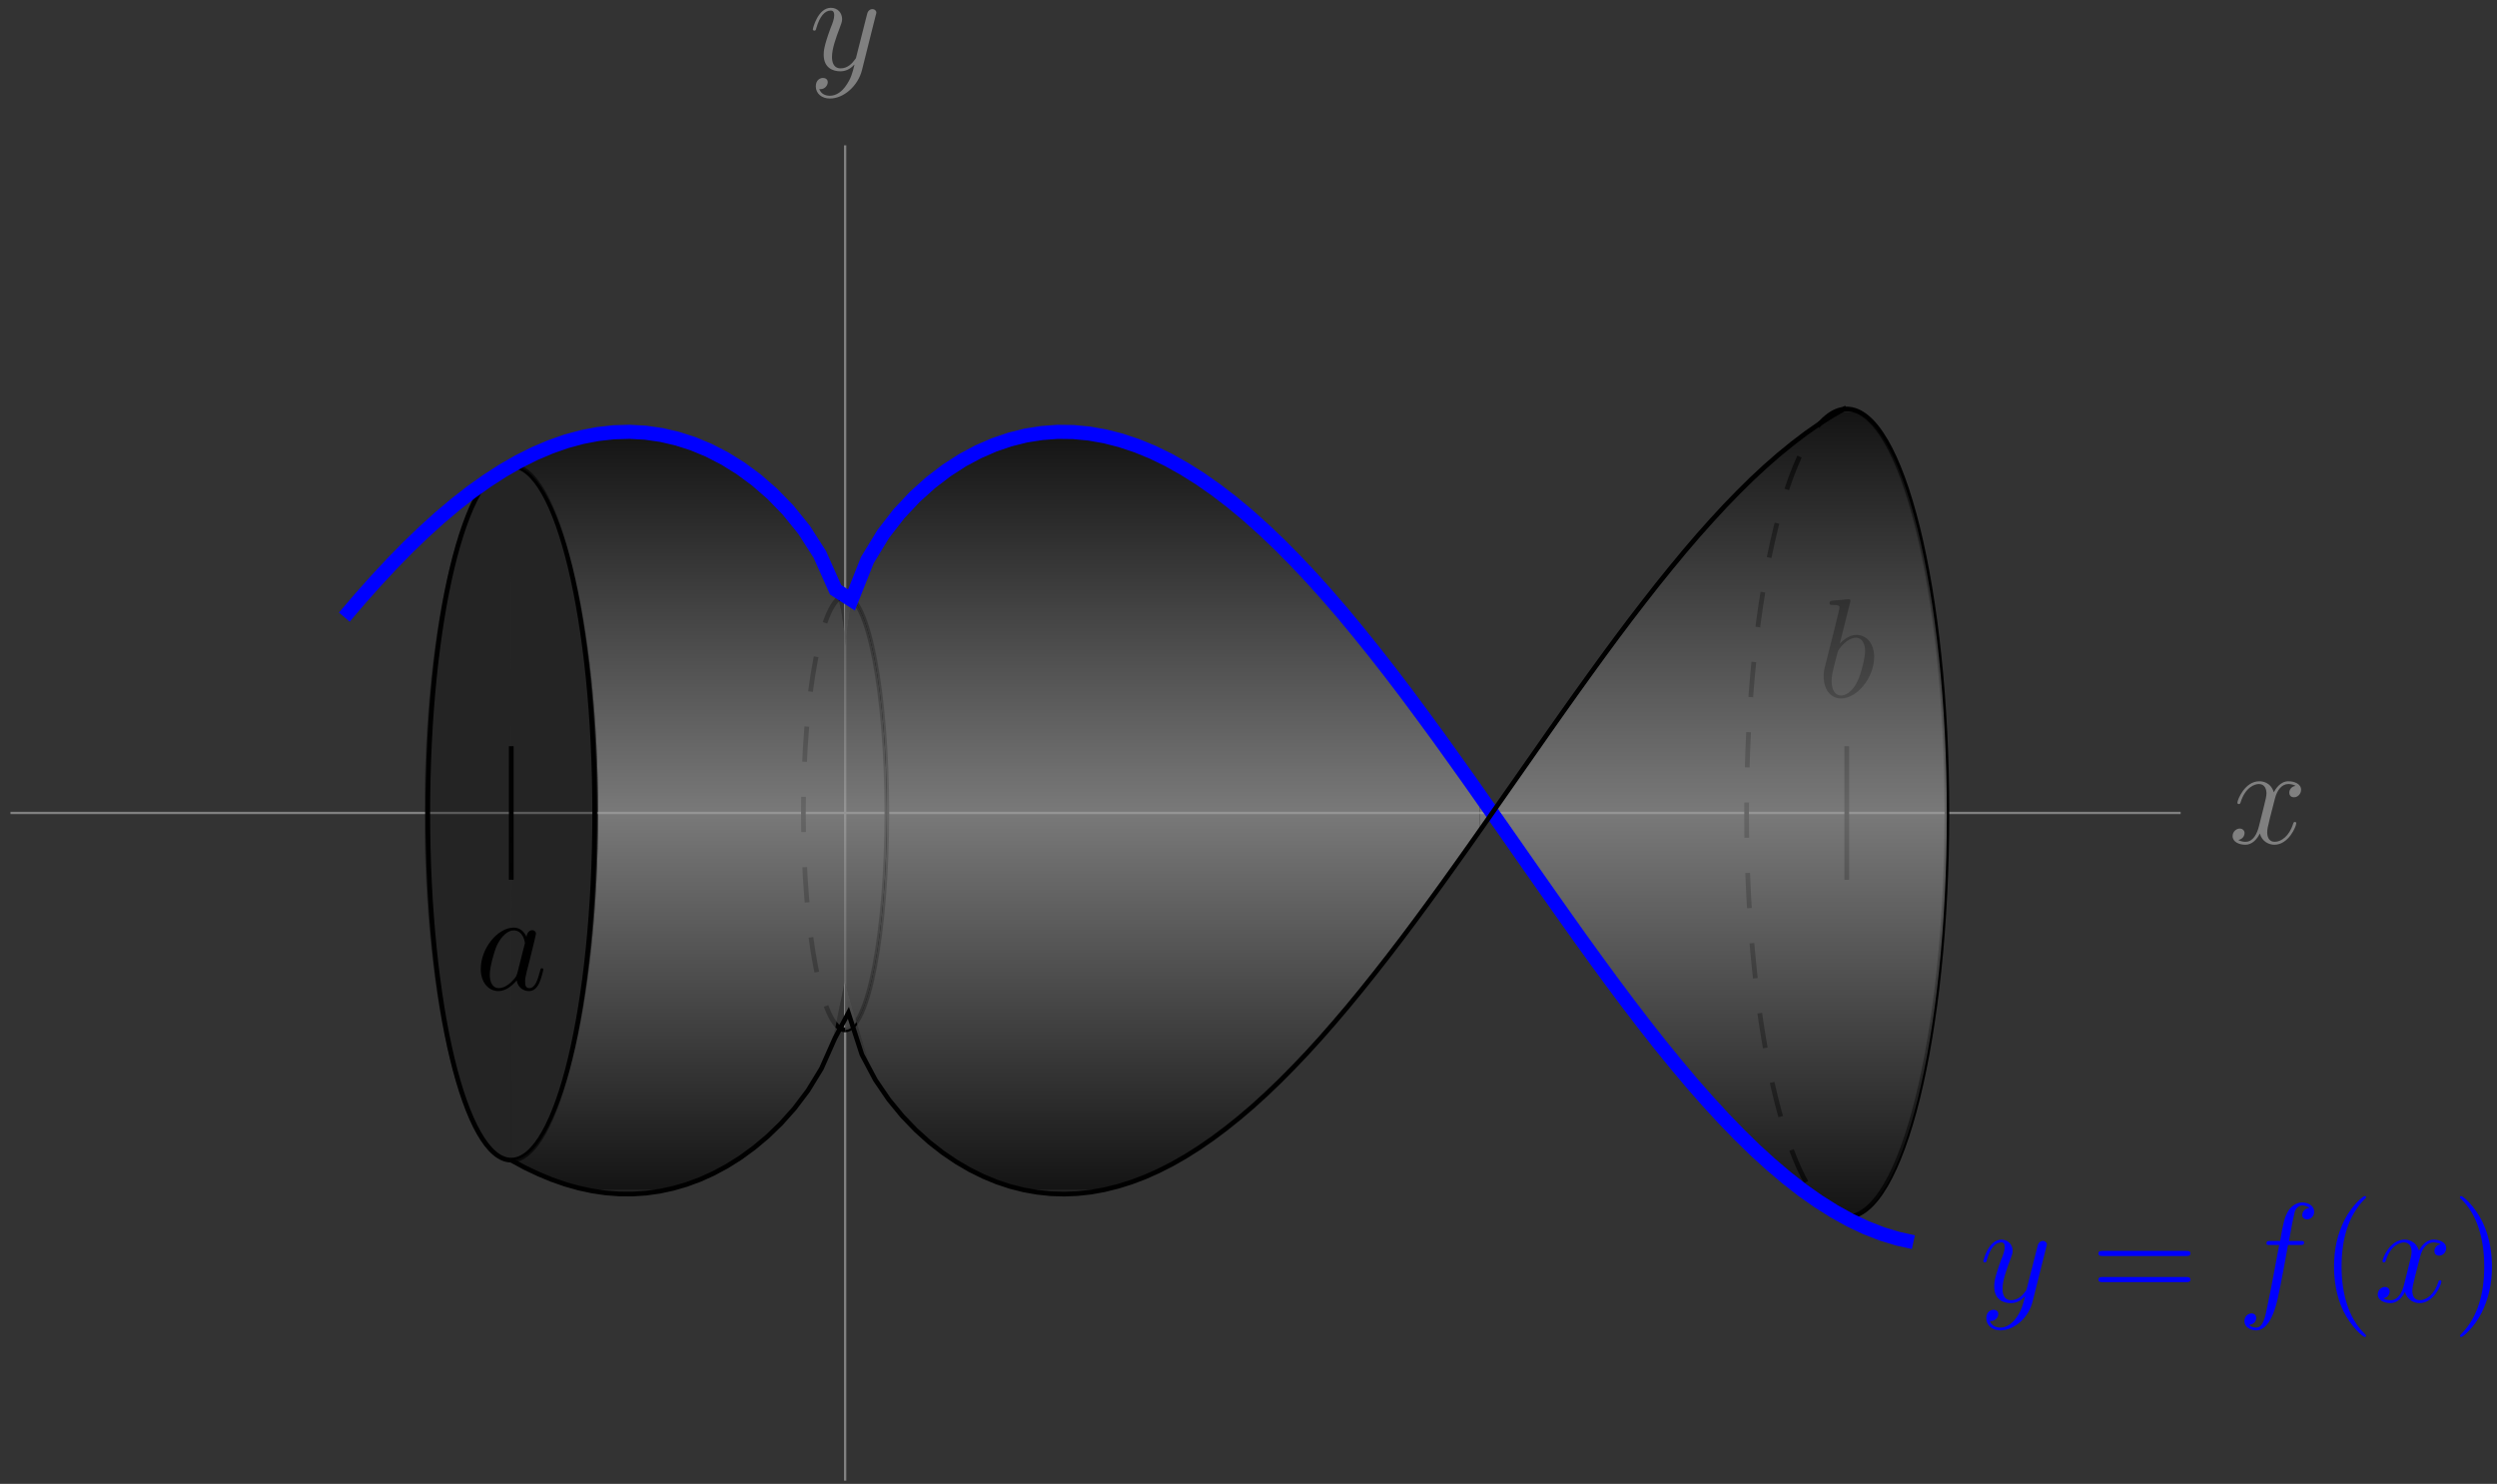 <?xml version="1.0" encoding="UTF-8"?>
<svg xmlns="http://www.w3.org/2000/svg" xmlns:xlink="http://www.w3.org/1999/xlink" width="212pt" height="126pt" viewBox="0 0 212 126" version="1.1">
<rect x="0" y="0" width="212" height="126" fill="#333333" stroke="none"/>
<defs>
<g>
<symbol overflow="visible" id="glyph0-0">
<path style="stroke:none;" d=""/>
</symbol>
<symbol overflow="visible" id="glyph0-1">
<path style="stroke:none;" d="M 5.672 -4.875 C 5.281 -4.812 5.141 -4.516 5.141 -4.297 C 5.141 -4 5.359 -3.906 5.531 -3.906 C 5.891 -3.906 6.141 -4.219 6.141 -4.547 C 6.141 -5.047 5.562 -5.266 5.062 -5.266 C 4.344 -5.266 3.938 -4.547 3.828 -4.328 C 3.547 -5.219 2.812 -5.266 2.594 -5.266 C 1.375 -5.266 0.734 -3.703 0.734 -3.438 C 0.734 -3.391 0.781 -3.328 0.859 -3.328 C 0.953 -3.328 0.984 -3.406 1 -3.453 C 1.406 -4.781 2.219 -5.031 2.562 -5.031 C 3.094 -5.031 3.203 -4.531 3.203 -4.25 C 3.203 -3.984 3.125 -3.703 2.984 -3.125 L 2.578 -1.5 C 2.406 -0.781 2.062 -0.125 1.422 -0.125 C 1.359 -0.125 1.062 -0.125 0.812 -0.281 C 1.25 -0.359 1.344 -0.719 1.344 -0.859 C 1.344 -1.094 1.156 -1.25 0.938 -1.25 C 0.641 -1.25 0.328 -0.984 0.328 -0.609 C 0.328 -0.109 0.891 0.125 1.406 0.125 C 1.984 0.125 2.391 -0.328 2.641 -0.828 C 2.828 -0.125 3.438 0.125 3.875 0.125 C 5.094 0.125 5.734 -1.453 5.734 -1.703 C 5.734 -1.766 5.688 -1.812 5.625 -1.812 C 5.516 -1.812 5.5 -1.75 5.469 -1.656 C 5.141 -0.609 4.453 -0.125 3.906 -0.125 C 3.484 -0.125 3.266 -0.438 3.266 -0.922 C 3.266 -1.188 3.312 -1.375 3.5 -2.156 L 3.922 -3.797 C 4.094 -4.5 4.5 -5.031 5.062 -5.031 C 5.078 -5.031 5.422 -5.031 5.672 -4.875 Z M 5.672 -4.875 "/>
</symbol>
<symbol overflow="visible" id="glyph0-2">
<path style="stroke:none;" d="M 3.141 1.344 C 2.828 1.797 2.359 2.203 1.766 2.203 C 1.625 2.203 1.047 2.172 0.875 1.625 C 0.906 1.641 0.969 1.641 0.984 1.641 C 1.344 1.641 1.594 1.328 1.594 1.047 C 1.594 0.781 1.359 0.688 1.188 0.688 C 0.984 0.688 0.578 0.828 0.578 1.406 C 0.578 2.016 1.094 2.438 1.766 2.438 C 2.969 2.438 4.172 1.344 4.5 0.016 L 5.672 -4.656 C 5.688 -4.703 5.719 -4.781 5.719 -4.859 C 5.719 -5.031 5.562 -5.156 5.391 -5.156 C 5.281 -5.156 5.031 -5.109 4.938 -4.75 L 4.047 -1.234 C 4 -1.016 4 -0.984 3.891 -0.859 C 3.656 -0.531 3.266 -0.125 2.688 -0.125 C 2.016 -0.125 1.953 -0.781 1.953 -1.094 C 1.953 -1.781 2.281 -2.703 2.609 -3.562 C 2.734 -3.906 2.812 -4.078 2.812 -4.312 C 2.812 -4.812 2.453 -5.266 1.859 -5.266 C 0.766 -5.266 0.328 -3.531 0.328 -3.438 C 0.328 -3.391 0.375 -3.328 0.453 -3.328 C 0.562 -3.328 0.578 -3.375 0.625 -3.547 C 0.906 -4.547 1.359 -5.031 1.828 -5.031 C 1.938 -5.031 2.141 -5.031 2.141 -4.641 C 2.141 -4.328 2.016 -3.984 1.828 -3.531 C 1.25 -1.953 1.25 -1.562 1.25 -1.281 C 1.25 -0.141 2.062 0.125 2.656 0.125 C 3 0.125 3.438 0.016 3.844 -0.438 L 3.859 -0.422 C 3.688 0.281 3.562 0.75 3.141 1.344 Z M 3.141 1.344 "/>
</symbol>
<symbol overflow="visible" id="glyph0-3">
<path style="stroke:none;" d="M 3.594 -1.422 C 3.531 -1.219 3.531 -1.188 3.375 -0.969 C 3.109 -0.641 2.578 -0.125 2.016 -0.125 C 1.531 -0.125 1.25 -0.562 1.25 -1.266 C 1.25 -1.922 1.625 -3.266 1.859 -3.766 C 2.266 -4.609 2.828 -5.031 3.281 -5.031 C 4.078 -5.031 4.234 -4.047 4.234 -3.953 C 4.234 -3.938 4.203 -3.797 4.188 -3.766 Z M 4.359 -4.484 C 4.234 -4.797 3.906 -5.266 3.281 -5.266 C 1.938 -5.266 0.484 -3.531 0.484 -1.75 C 0.484 -0.578 1.172 0.125 1.984 0.125 C 2.641 0.125 3.203 -0.391 3.531 -0.781 C 3.656 -0.078 4.219 0.125 4.578 0.125 C 4.938 0.125 5.219 -0.094 5.438 -0.531 C 5.625 -0.938 5.797 -1.656 5.797 -1.703 C 5.797 -1.766 5.75 -1.812 5.672 -1.812 C 5.562 -1.812 5.562 -1.75 5.516 -1.578 C 5.328 -0.875 5.109 -0.125 4.609 -0.125 C 4.266 -0.125 4.25 -0.438 4.25 -0.672 C 4.25 -0.938 4.281 -1.078 4.391 -1.547 C 4.469 -1.844 4.531 -2.109 4.625 -2.453 C 5.062 -4.25 5.172 -4.672 5.172 -4.75 C 5.172 -4.906 5.047 -5.047 4.859 -5.047 C 4.484 -5.047 4.391 -4.625 4.359 -4.484 Z M 4.359 -4.484 "/>
</symbol>
<symbol overflow="visible" id="glyph0-4">
<path style="stroke:none;" d="M 2.766 -8 C 2.766 -8.047 2.797 -8.109 2.797 -8.172 C 2.797 -8.297 2.672 -8.297 2.656 -8.297 C 2.641 -8.297 2.219 -8.266 2 -8.234 C 1.797 -8.219 1.609 -8.203 1.406 -8.188 C 1.109 -8.156 1.031 -8.156 1.031 -7.938 C 1.031 -7.812 1.141 -7.812 1.266 -7.812 C 1.875 -7.812 1.875 -7.703 1.875 -7.594 C 1.875 -7.5 1.781 -7.156 1.734 -6.938 L 1.453 -5.797 C 1.328 -5.312 0.641 -2.609 0.594 -2.391 C 0.531 -2.094 0.531 -1.891 0.531 -1.734 C 0.531 -0.516 1.219 0.125 2 0.125 C 3.375 0.125 4.812 -1.656 4.812 -3.391 C 4.812 -4.5 4.203 -5.266 3.297 -5.266 C 2.672 -5.266 2.109 -4.75 1.891 -4.516 Z M 2.016 -0.125 C 1.625 -0.125 1.203 -0.406 1.203 -1.344 C 1.203 -1.734 1.25 -1.953 1.453 -2.797 C 1.5 -2.953 1.688 -3.719 1.734 -3.875 C 1.75 -3.969 2.469 -5.031 3.281 -5.031 C 3.797 -5.031 4.047 -4.5 4.047 -3.891 C 4.047 -3.312 3.703 -1.953 3.406 -1.344 C 3.109 -0.688 2.562 -0.125 2.016 -0.125 Z M 2.016 -0.125 "/>
</symbol>
<symbol overflow="visible" id="glyph0-5">
<path style="stroke:none;" d="M 5.328 -4.812 C 5.562 -4.812 5.672 -4.812 5.672 -5.031 C 5.672 -5.156 5.562 -5.156 5.359 -5.156 L 4.391 -5.156 C 4.609 -6.391 4.781 -7.234 4.875 -7.609 C 4.953 -7.906 5.203 -8.172 5.516 -8.172 C 5.766 -8.172 6.016 -8.062 6.125 -7.953 C 5.672 -7.906 5.516 -7.562 5.516 -7.359 C 5.516 -7.125 5.703 -6.984 5.922 -6.984 C 6.172 -6.984 6.531 -7.188 6.531 -7.641 C 6.531 -8.141 6.031 -8.422 5.5 -8.422 C 4.984 -8.422 4.484 -8.031 4.25 -7.562 C 4.031 -7.141 3.906 -6.719 3.641 -5.156 L 2.828 -5.156 C 2.609 -5.156 2.484 -5.156 2.484 -4.938 C 2.484 -4.812 2.562 -4.812 2.797 -4.812 L 3.562 -4.812 C 3.344 -3.688 2.859 -0.984 2.578 0.281 C 2.375 1.328 2.203 2.203 1.609 2.203 C 1.562 2.203 1.219 2.203 1 1.969 C 1.609 1.922 1.609 1.406 1.609 1.391 C 1.609 1.141 1.438 1 1.203 1 C 0.969 1 0.609 1.203 0.609 1.656 C 0.609 2.172 1.141 2.438 1.609 2.438 C 2.828 2.438 3.328 0.25 3.453 -0.344 C 3.672 -1.266 4.25 -4.453 4.312 -4.812 Z M 5.328 -4.812 "/>
</symbol>
<symbol overflow="visible" id="glyph1-0">
<path style="stroke:none;" d=""/>
</symbol>
<symbol overflow="visible" id="glyph1-1">
<path style="stroke:none;" d="M 8.062 -3.875 C 8.234 -3.875 8.453 -3.875 8.453 -4.094 C 8.453 -4.312 8.25 -4.312 8.062 -4.312 L 1.031 -4.312 C 0.859 -4.312 0.641 -4.312 0.641 -4.094 C 0.641 -3.875 0.844 -3.875 1.031 -3.875 Z M 8.062 -1.656 C 8.234 -1.656 8.453 -1.656 8.453 -1.859 C 8.453 -2.094 8.25 -2.094 8.062 -2.094 L 1.031 -2.094 C 0.859 -2.094 0.641 -2.094 0.641 -1.875 C 0.641 -1.656 0.844 -1.656 1.031 -1.656 Z M 8.062 -1.656 "/>
</symbol>
<symbol overflow="visible" id="glyph1-2">
<path style="stroke:none;" d="M 3.891 2.906 C 3.891 2.875 3.891 2.844 3.688 2.641 C 2.484 1.438 1.812 -0.531 1.812 -2.969 C 1.812 -5.297 2.375 -7.297 3.766 -8.703 C 3.891 -8.812 3.891 -8.828 3.891 -8.875 C 3.891 -8.938 3.828 -8.969 3.781 -8.969 C 3.625 -8.969 2.641 -8.109 2.062 -6.938 C 1.453 -5.719 1.172 -4.453 1.172 -2.969 C 1.172 -1.906 1.344 -0.484 1.953 0.781 C 2.672 2.219 3.641 3 3.781 3 C 3.828 3 3.891 2.969 3.891 2.906 Z M 3.891 2.906 "/>
</symbol>
<symbol overflow="visible" id="glyph1-3">
<path style="stroke:none;" d="M 3.375 -2.969 C 3.375 -3.891 3.25 -5.359 2.578 -6.75 C 1.875 -8.188 0.891 -8.969 0.766 -8.969 C 0.719 -8.969 0.656 -8.938 0.656 -8.875 C 0.656 -8.828 0.656 -8.812 0.859 -8.609 C 2.062 -7.406 2.719 -5.422 2.719 -2.984 C 2.719 -0.672 2.156 1.328 0.781 2.734 C 0.656 2.844 0.656 2.875 0.656 2.906 C 0.656 2.969 0.719 3 0.766 3 C 0.922 3 1.906 2.141 2.484 0.969 C 3.094 -0.25 3.375 -1.547 3.375 -2.969 Z M 3.375 -2.969 "/>
</symbol>
</g>
<clipPath id="clip1">
  <path d="M 43 37 L 76 37 L 76 101 L 43 101 Z M 43 37 "/>
</clipPath>
<clipPath id="clip2">
  <path d="M 43.406 98.512 C 47.477 98.512 50.777 85.312 50.777 69.031 C 50.777 52.75 47.477 39.551 43.406 39.551 M 43.406 39.543 L 43.691 39.383 L 43.977 39.227 L 44.266 39.074 L 44.551 38.926 L 44.836 38.781 L 45.406 38.508 L 45.695 38.379 L 45.98 38.254 L 46.266 38.133 L 46.551 38.016 L 46.836 37.906 L 47.121 37.801 L 47.41 37.695 L 47.695 37.598 L 48.266 37.418 L 48.551 37.336 L 48.84 37.258 L 49.125 37.184 L 49.41 37.113 L 49.695 37.051 L 49.98 36.992 L 50.27 36.938 L 50.555 36.887 L 50.84 36.844 L 51.125 36.805 L 51.41 36.77 L 51.699 36.738 L 51.984 36.715 L 52.27 36.695 L 52.555 36.68 L 52.84 36.672 L 53.129 36.668 L 53.414 36.668 L 53.699 36.672 L 53.984 36.684 L 54.27 36.699 L 54.555 36.723 L 54.844 36.746 L 55.129 36.777 L 55.414 36.816 L 55.699 36.859 L 55.984 36.906 L 56.273 36.957 L 56.559 37.016 L 56.844 37.078 L 57.129 37.148 L 57.414 37.223 L 57.703 37.305 L 57.988 37.391 L 58.273 37.48 L 58.559 37.578 L 58.844 37.68 L 59.133 37.789 L 59.418 37.902 L 59.703 38.023 L 59.988 38.148 L 60.273 38.281 L 60.562 38.418 L 60.848 38.562 L 61.133 38.711 L 61.418 38.867 L 61.703 39.031 L 61.988 39.199 L 62.277 39.375 L 62.562 39.559 L 62.848 39.75 L 63.133 39.945 L 63.418 40.148 L 63.707 40.359 L 63.992 40.578 L 64.277 40.805 L 64.562 41.039 L 64.848 41.281 L 65.137 41.535 L 65.422 41.793 L 65.707 42.066 L 65.992 42.344 L 66.277 42.633 L 66.566 42.934 L 66.852 43.246 L 67.137 43.57 L 67.422 43.91 L 67.707 44.262 L 67.996 44.629 L 68.281 45.012 L 68.566 45.414 L 68.852 45.84 L 69.137 46.285 L 69.422 46.762 L 69.711 47.27 L 69.996 47.816 L 70.281 48.41 L 70.566 49.066 L 70.852 49.812 L 71.141 50.688 L 71.426 51.809 L 71.711 53.77 L 71.754 50.605 C 73.711 50.605 75.297 58.855 75.297 69.031 C 75.297 79.207 73.711 87.457 71.754 87.457 L 71.754 83.207 L 70.57 88.984 L 69.391 91.359 L 68.211 93.148 L 67.031 94.617 L 65.848 95.863 L 64.668 96.934 L 63.488 97.867 L 62.305 98.668 L 61.125 99.355 L 59.945 99.934 L 58.766 100.414 L 57.582 100.793 L 56.402 101.078 L 55.223 101.273 L 54.039 101.379 L 52.859 101.395 L 51.68 101.324 L 50.5 101.168 L 49.316 100.926 L 48.137 100.605 L 46.957 100.203 L 45.773 99.723 L 44.594 99.16 L 43.414 98.523 "/>
</clipPath>
<linearGradient id="linear0" gradientUnits="userSpaceOnUse" x1="0" y1="25.003" x2="0" y2="74.997" gradientTransform="matrix(0.638,0,0,-1.295,27.457,133.765)">
<stop offset="0" style="stop-color:rgb(0.011%,0.011%,0.011%);stop-opacity:0.4;"/>
<stop offset="0.004" style="stop-color:rgb(0.792%,0.792%,0.792%);stop-opacity:0.4;"/>
<stop offset="0.008" style="stop-color:rgb(1.573%,1.573%,1.573%);stop-opacity:0.4;"/>
<stop offset="0.012" style="stop-color:rgb(2.353%,2.353%,2.353%);stop-opacity:0.4;"/>
<stop offset="0.016" style="stop-color:rgb(3.134%,3.134%,3.134%);stop-opacity:0.4;"/>
<stop offset="0.02" style="stop-color:rgb(3.915%,3.915%,3.915%);stop-opacity:0.4;"/>
<stop offset="0.023" style="stop-color:rgb(4.697%,4.697%,4.697%);stop-opacity:0.4;"/>
<stop offset="0.027" style="stop-color:rgb(5.478%,5.478%,5.478%);stop-opacity:0.4;"/>
<stop offset="0.031" style="stop-color:rgb(6.259%,6.259%,6.259%);stop-opacity:0.4;"/>
<stop offset="0.035" style="stop-color:rgb(7.04%,7.04%,7.04%);stop-opacity:0.4;"/>
<stop offset="0.039" style="stop-color:rgb(7.822%,7.822%,7.822%);stop-opacity:0.4;"/>
<stop offset="0.043" style="stop-color:rgb(8.603%,8.603%,8.603%);stop-opacity:0.4;"/>
<stop offset="0.047" style="stop-color:rgb(9.384%,9.384%,9.384%);stop-opacity:0.4;"/>
<stop offset="0.051" style="stop-color:rgb(10.165%,10.165%,10.165%);stop-opacity:0.4;"/>
<stop offset="0.055" style="stop-color:rgb(10.947%,10.947%,10.947%);stop-opacity:0.4;"/>
<stop offset="0.059" style="stop-color:rgb(11.728%,11.728%,11.728%);stop-opacity:0.4;"/>
<stop offset="0.062" style="stop-color:rgb(12.509%,12.509%,12.509%);stop-opacity:0.4;"/>
<stop offset="0.066" style="stop-color:rgb(13.289%,13.289%,13.289%);stop-opacity:0.4;"/>
<stop offset="0.07" style="stop-color:rgb(14.07%,14.07%,14.07%);stop-opacity:0.4;"/>
<stop offset="0.074" style="stop-color:rgb(14.851%,14.851%,14.851%);stop-opacity:0.4;"/>
<stop offset="0.078" style="stop-color:rgb(15.633%,15.633%,15.633%);stop-opacity:0.4;"/>
<stop offset="0.082" style="stop-color:rgb(16.414%,16.414%,16.414%);stop-opacity:0.4;"/>
<stop offset="0.086" style="stop-color:rgb(17.195%,17.195%,17.195%);stop-opacity:0.4;"/>
<stop offset="0.09" style="stop-color:rgb(17.976%,17.976%,17.976%);stop-opacity:0.4;"/>
<stop offset="0.094" style="stop-color:rgb(18.758%,18.758%,18.758%);stop-opacity:0.4;"/>
<stop offset="0.098" style="stop-color:rgb(19.539%,19.539%,19.539%);stop-opacity:0.4;"/>
<stop offset="0.102" style="stop-color:rgb(20.32%,20.32%,20.32%);stop-opacity:0.4;"/>
<stop offset="0.105" style="stop-color:rgb(21.101%,21.101%,21.101%);stop-opacity:0.4;"/>
<stop offset="0.109" style="stop-color:rgb(21.883%,21.883%,21.883%);stop-opacity:0.4;"/>
<stop offset="0.113" style="stop-color:rgb(22.664%,22.664%,22.664%);stop-opacity:0.4;"/>
<stop offset="0.117" style="stop-color:rgb(23.445%,23.445%,23.445%);stop-opacity:0.4;"/>
<stop offset="0.121" style="stop-color:rgb(24.226%,24.226%,24.226%);stop-opacity:0.4;"/>
<stop offset="0.125" style="stop-color:rgb(25.008%,25.008%,25.008%);stop-opacity:0.4;"/>
<stop offset="0.129" style="stop-color:rgb(25.787%,25.787%,25.787%);stop-opacity:0.4;"/>
<stop offset="0.133" style="stop-color:rgb(26.569%,26.569%,26.569%);stop-opacity:0.4;"/>
<stop offset="0.137" style="stop-color:rgb(27.35%,27.35%,27.35%);stop-opacity:0.4;"/>
<stop offset="0.141" style="stop-color:rgb(28.131%,28.131%,28.131%);stop-opacity:0.4;"/>
<stop offset="0.145" style="stop-color:rgb(28.912%,28.912%,28.912%);stop-opacity:0.4;"/>
<stop offset="0.148" style="stop-color:rgb(29.694%,29.694%,29.694%);stop-opacity:0.4;"/>
<stop offset="0.152" style="stop-color:rgb(30.475%,30.475%,30.475%);stop-opacity:0.4;"/>
<stop offset="0.156" style="stop-color:rgb(31.256%,31.256%,31.256%);stop-opacity:0.4;"/>
<stop offset="0.16" style="stop-color:rgb(32.037%,32.037%,32.037%);stop-opacity:0.4;"/>
<stop offset="0.164" style="stop-color:rgb(32.819%,32.819%,32.819%);stop-opacity:0.4;"/>
<stop offset="0.168" style="stop-color:rgb(33.6%,33.6%,33.6%);stop-opacity:0.4;"/>
<stop offset="0.172" style="stop-color:rgb(34.381%,34.381%,34.381%);stop-opacity:0.4;"/>
<stop offset="0.176" style="stop-color:rgb(35.162%,35.162%,35.162%);stop-opacity:0.4;"/>
<stop offset="0.18" style="stop-color:rgb(35.944%,35.944%,35.944%);stop-opacity:0.4;"/>
<stop offset="0.184" style="stop-color:rgb(36.723%,36.723%,36.723%);stop-opacity:0.4;"/>
<stop offset="0.188" style="stop-color:rgb(37.505%,37.505%,37.505%);stop-opacity:0.4;"/>
<stop offset="0.191" style="stop-color:rgb(38.286%,38.286%,38.286%);stop-opacity:0.4;"/>
<stop offset="0.195" style="stop-color:rgb(39.067%,39.067%,39.067%);stop-opacity:0.4;"/>
<stop offset="0.199" style="stop-color:rgb(39.848%,39.848%,39.848%);stop-opacity:0.4;"/>
<stop offset="0.203" style="stop-color:rgb(40.63%,40.63%,40.63%);stop-opacity:0.4;"/>
<stop offset="0.207" style="stop-color:rgb(41.411%,41.411%,41.411%);stop-opacity:0.4;"/>
<stop offset="0.211" style="stop-color:rgb(42.192%,42.192%,42.192%);stop-opacity:0.4;"/>
<stop offset="0.215" style="stop-color:rgb(42.973%,42.973%,42.973%);stop-opacity:0.4;"/>
<stop offset="0.219" style="stop-color:rgb(43.755%,43.755%,43.755%);stop-opacity:0.4;"/>
<stop offset="0.223" style="stop-color:rgb(44.536%,44.536%,44.536%);stop-opacity:0.4;"/>
<stop offset="0.227" style="stop-color:rgb(45.317%,45.317%,45.317%);stop-opacity:0.4;"/>
<stop offset="0.23" style="stop-color:rgb(46.098%,46.098%,46.098%);stop-opacity:0.4;"/>
<stop offset="0.234" style="stop-color:rgb(46.88%,46.88%,46.88%);stop-opacity:0.4;"/>
<stop offset="0.238" style="stop-color:rgb(47.659%,47.659%,47.659%);stop-opacity:0.4;"/>
<stop offset="0.242" style="stop-color:rgb(48.441%,48.441%,48.441%);stop-opacity:0.4;"/>
<stop offset="0.246" style="stop-color:rgb(49.222%,49.222%,49.222%);stop-opacity:0.4;"/>
<stop offset="0.25" style="stop-color:rgb(50.003%,50.003%,50.003%);stop-opacity:0.4;"/>
<stop offset="0.254" style="stop-color:rgb(50.784%,50.784%,50.784%);stop-opacity:0.4;"/>
<stop offset="0.258" style="stop-color:rgb(51.566%,51.566%,51.566%);stop-opacity:0.4;"/>
<stop offset="0.262" style="stop-color:rgb(52.347%,52.347%,52.347%);stop-opacity:0.4;"/>
<stop offset="0.266" style="stop-color:rgb(53.128%,53.128%,53.128%);stop-opacity:0.4;"/>
<stop offset="0.27" style="stop-color:rgb(53.909%,53.909%,53.909%);stop-opacity:0.4;"/>
<stop offset="0.273" style="stop-color:rgb(54.691%,54.691%,54.691%);stop-opacity:0.4;"/>
<stop offset="0.277" style="stop-color:rgb(55.472%,55.472%,55.472%);stop-opacity:0.4;"/>
<stop offset="0.281" style="stop-color:rgb(56.253%,56.253%,56.253%);stop-opacity:0.4;"/>
<stop offset="0.285" style="stop-color:rgb(57.034%,57.034%,57.034%);stop-opacity:0.4;"/>
<stop offset="0.289" style="stop-color:rgb(57.816%,57.816%,57.816%);stop-opacity:0.4;"/>
<stop offset="0.293" style="stop-color:rgb(58.595%,58.595%,58.595%);stop-opacity:0.4;"/>
<stop offset="0.297" style="stop-color:rgb(59.377%,59.377%,59.377%);stop-opacity:0.4;"/>
<stop offset="0.301" style="stop-color:rgb(60.158%,60.158%,60.158%);stop-opacity:0.4;"/>
<stop offset="0.305" style="stop-color:rgb(60.939%,60.939%,60.939%);stop-opacity:0.4;"/>
<stop offset="0.309" style="stop-color:rgb(61.72%,61.72%,61.72%);stop-opacity:0.4;"/>
<stop offset="0.312" style="stop-color:rgb(62.502%,62.502%,62.502%);stop-opacity:0.4;"/>
<stop offset="0.316" style="stop-color:rgb(63.283%,63.283%,63.283%);stop-opacity:0.4;"/>
<stop offset="0.32" style="stop-color:rgb(64.064%,64.064%,64.064%);stop-opacity:0.4;"/>
<stop offset="0.324" style="stop-color:rgb(64.845%,64.845%,64.845%);stop-opacity:0.4;"/>
<stop offset="0.328" style="stop-color:rgb(65.627%,65.627%,65.627%);stop-opacity:0.4;"/>
<stop offset="0.332" style="stop-color:rgb(66.408%,66.408%,66.408%);stop-opacity:0.4;"/>
<stop offset="0.336" style="stop-color:rgb(67.189%,67.189%,67.189%);stop-opacity:0.4;"/>
<stop offset="0.34" style="stop-color:rgb(67.97%,67.97%,67.97%);stop-opacity:0.4;"/>
<stop offset="0.344" style="stop-color:rgb(68.752%,68.752%,68.752%);stop-opacity:0.4;"/>
<stop offset="0.348" style="stop-color:rgb(69.531%,69.531%,69.531%);stop-opacity:0.4;"/>
<stop offset="0.352" style="stop-color:rgb(70.312%,70.312%,70.312%);stop-opacity:0.4;"/>
<stop offset="0.355" style="stop-color:rgb(71.094%,71.094%,71.094%);stop-opacity:0.4;"/>
<stop offset="0.359" style="stop-color:rgb(71.875%,71.875%,71.875%);stop-opacity:0.4;"/>
<stop offset="0.363" style="stop-color:rgb(72.656%,72.656%,72.656%);stop-opacity:0.4;"/>
<stop offset="0.367" style="stop-color:rgb(73.438%,73.438%,73.438%);stop-opacity:0.4;"/>
<stop offset="0.371" style="stop-color:rgb(74.219%,74.219%,74.219%);stop-opacity:0.4;"/>
<stop offset="0.375" style="stop-color:rgb(75%,75%,75%);stop-opacity:0.4;"/>
<stop offset="0.379" style="stop-color:rgb(75.781%,75.781%,75.781%);stop-opacity:0.4;"/>
<stop offset="0.383" style="stop-color:rgb(76.562%,76.562%,76.562%);stop-opacity:0.4;"/>
<stop offset="0.387" style="stop-color:rgb(77.344%,77.344%,77.344%);stop-opacity:0.4;"/>
<stop offset="0.391" style="stop-color:rgb(78.125%,78.125%,78.125%);stop-opacity:0.4;"/>
<stop offset="0.395" style="stop-color:rgb(78.906%,78.906%,78.906%);stop-opacity:0.4;"/>
<stop offset="0.398" style="stop-color:rgb(79.688%,79.688%,79.688%);stop-opacity:0.4;"/>
<stop offset="0.402" style="stop-color:rgb(80.469%,80.469%,80.469%);stop-opacity:0.4;"/>
<stop offset="0.406" style="stop-color:rgb(81.25%,81.25%,81.25%);stop-opacity:0.4;"/>
<stop offset="0.41" style="stop-color:rgb(82.03%,82.03%,82.03%);stop-opacity:0.4;"/>
<stop offset="0.414" style="stop-color:rgb(82.811%,82.811%,82.811%);stop-opacity:0.4;"/>
<stop offset="0.418" style="stop-color:rgb(83.592%,83.592%,83.592%);stop-opacity:0.4;"/>
<stop offset="0.422" style="stop-color:rgb(84.373%,84.373%,84.373%);stop-opacity:0.4;"/>
<stop offset="0.426" style="stop-color:rgb(85.155%,85.155%,85.155%);stop-opacity:0.4;"/>
<stop offset="0.43" style="stop-color:rgb(85.936%,85.936%,85.936%);stop-opacity:0.4;"/>
<stop offset="0.434" style="stop-color:rgb(86.717%,86.717%,86.717%);stop-opacity:0.4;"/>
<stop offset="0.438" style="stop-color:rgb(87.498%,87.498%,87.498%);stop-opacity:0.4;"/>
<stop offset="0.441" style="stop-color:rgb(88.28%,88.28%,88.28%);stop-opacity:0.4;"/>
<stop offset="0.445" style="stop-color:rgb(89.061%,89.061%,89.061%);stop-opacity:0.4;"/>
<stop offset="0.449" style="stop-color:rgb(89.842%,89.842%,89.842%);stop-opacity:0.4;"/>
<stop offset="0.453" style="stop-color:rgb(90.623%,90.623%,90.623%);stop-opacity:0.4;"/>
<stop offset="0.457" style="stop-color:rgb(91.405%,91.405%,91.405%);stop-opacity:0.4;"/>
<stop offset="0.461" style="stop-color:rgb(92.186%,92.186%,92.186%);stop-opacity:0.4;"/>
<stop offset="0.465" style="stop-color:rgb(92.966%,92.966%,92.966%);stop-opacity:0.4;"/>
<stop offset="0.469" style="stop-color:rgb(93.747%,93.747%,93.747%);stop-opacity:0.4;"/>
<stop offset="0.473" style="stop-color:rgb(94.528%,94.528%,94.528%);stop-opacity:0.4;"/>
<stop offset="0.477" style="stop-color:rgb(95.309%,95.309%,95.309%);stop-opacity:0.4;"/>
<stop offset="0.48" style="stop-color:rgb(96.091%,96.091%,96.091%);stop-opacity:0.4;"/>
<stop offset="0.484" style="stop-color:rgb(96.872%,96.872%,96.872%);stop-opacity:0.4;"/>
<stop offset="0.488" style="stop-color:rgb(97.653%,97.653%,97.653%);stop-opacity:0.4;"/>
<stop offset="0.492" style="stop-color:rgb(98.434%,98.434%,98.434%);stop-opacity:0.4;"/>
<stop offset="0.496" style="stop-color:rgb(99.216%,99.216%,99.216%);stop-opacity:0.4;"/>
<stop offset="0.5" style="stop-color:rgb(99.997%,99.997%,99.997%);stop-opacity:0.4;"/>
<stop offset="0.504" style="stop-color:rgb(99.217%,99.217%,99.217%);stop-opacity:0.4;"/>
<stop offset="0.508" style="stop-color:rgb(98.439%,98.439%,98.439%);stop-opacity:0.4;"/>
<stop offset="0.512" style="stop-color:rgb(97.658%,97.658%,97.658%);stop-opacity:0.4;"/>
<stop offset="0.516" style="stop-color:rgb(96.877%,96.877%,96.877%);stop-opacity:0.4;"/>
<stop offset="0.52" style="stop-color:rgb(96.095%,96.095%,96.095%);stop-opacity:0.4;"/>
<stop offset="0.523" style="stop-color:rgb(95.316%,95.316%,95.316%);stop-opacity:0.4;"/>
<stop offset="0.527" style="stop-color:rgb(94.534%,94.534%,94.534%);stop-opacity:0.4;"/>
<stop offset="0.531" style="stop-color:rgb(93.753%,93.753%,93.753%);stop-opacity:0.4;"/>
<stop offset="0.535" style="stop-color:rgb(92.972%,92.972%,92.972%);stop-opacity:0.4;"/>
<stop offset="0.539" style="stop-color:rgb(92.191%,92.191%,92.191%);stop-opacity:0.4;"/>
<stop offset="0.543" style="stop-color:rgb(91.409%,91.409%,91.409%);stop-opacity:0.4;"/>
<stop offset="0.547" style="stop-color:rgb(90.628%,90.628%,90.628%);stop-opacity:0.4;"/>
<stop offset="0.551" style="stop-color:rgb(89.847%,89.847%,89.847%);stop-opacity:0.4;"/>
<stop offset="0.555" style="stop-color:rgb(89.066%,89.066%,89.066%);stop-opacity:0.4;"/>
<stop offset="0.559" style="stop-color:rgb(88.284%,88.284%,88.284%);stop-opacity:0.4;"/>
<stop offset="0.562" style="stop-color:rgb(87.503%,87.503%,87.503%);stop-opacity:0.4;"/>
<stop offset="0.566" style="stop-color:rgb(86.722%,86.722%,86.722%);stop-opacity:0.4;"/>
<stop offset="0.57" style="stop-color:rgb(85.941%,85.941%,85.941%);stop-opacity:0.4;"/>
<stop offset="0.574" style="stop-color:rgb(85.159%,85.159%,85.159%);stop-opacity:0.4;"/>
<stop offset="0.578" style="stop-color:rgb(84.38%,84.38%,84.38%);stop-opacity:0.4;"/>
<stop offset="0.582" style="stop-color:rgb(83.598%,83.598%,83.598%);stop-opacity:0.4;"/>
<stop offset="0.586" style="stop-color:rgb(82.817%,82.817%,82.817%);stop-opacity:0.4;"/>
<stop offset="0.59" style="stop-color:rgb(82.036%,82.036%,82.036%);stop-opacity:0.4;"/>
<stop offset="0.594" style="stop-color:rgb(81.255%,81.255%,81.255%);stop-opacity:0.4;"/>
<stop offset="0.598" style="stop-color:rgb(80.473%,80.473%,80.473%);stop-opacity:0.4;"/>
<stop offset="0.602" style="stop-color:rgb(79.692%,79.692%,79.692%);stop-opacity:0.4;"/>
<stop offset="0.605" style="stop-color:rgb(78.911%,78.911%,78.911%);stop-opacity:0.4;"/>
<stop offset="0.609" style="stop-color:rgb(78.13%,78.13%,78.13%);stop-opacity:0.4;"/>
<stop offset="0.613" style="stop-color:rgb(77.348%,77.348%,77.348%);stop-opacity:0.4;"/>
<stop offset="0.617" style="stop-color:rgb(76.567%,76.567%,76.567%);stop-opacity:0.4;"/>
<stop offset="0.621" style="stop-color:rgb(75.786%,75.786%,75.786%);stop-opacity:0.4;"/>
<stop offset="0.625" style="stop-color:rgb(75.005%,75.005%,75.005%);stop-opacity:0.4;"/>
<stop offset="0.629" style="stop-color:rgb(74.223%,74.223%,74.223%);stop-opacity:0.4;"/>
<stop offset="0.633" style="stop-color:rgb(73.444%,73.444%,73.444%);stop-opacity:0.4;"/>
<stop offset="0.637" style="stop-color:rgb(72.662%,72.662%,72.662%);stop-opacity:0.4;"/>
<stop offset="0.641" style="stop-color:rgb(71.881%,71.881%,71.881%);stop-opacity:0.4;"/>
<stop offset="0.645" style="stop-color:rgb(71.1%,71.1%,71.1%);stop-opacity:0.4;"/>
<stop offset="0.648" style="stop-color:rgb(70.319%,70.319%,70.319%);stop-opacity:0.4;"/>
<stop offset="0.652" style="stop-color:rgb(69.537%,69.537%,69.537%);stop-opacity:0.4;"/>
<stop offset="0.656" style="stop-color:rgb(68.756%,68.756%,68.756%);stop-opacity:0.4;"/>
<stop offset="0.66" style="stop-color:rgb(67.975%,67.975%,67.975%);stop-opacity:0.4;"/>
<stop offset="0.664" style="stop-color:rgb(67.194%,67.194%,67.194%);stop-opacity:0.4;"/>
<stop offset="0.668" style="stop-color:rgb(66.412%,66.412%,66.412%);stop-opacity:0.4;"/>
<stop offset="0.672" style="stop-color:rgb(65.631%,65.631%,65.631%);stop-opacity:0.4;"/>
<stop offset="0.676" style="stop-color:rgb(64.85%,64.85%,64.85%);stop-opacity:0.4;"/>
<stop offset="0.68" style="stop-color:rgb(64.069%,64.069%,64.069%);stop-opacity:0.4;"/>
<stop offset="0.684" style="stop-color:rgb(63.287%,63.287%,63.287%);stop-opacity:0.4;"/>
<stop offset="0.688" style="stop-color:rgb(62.506%,62.506%,62.506%);stop-opacity:0.4;"/>
<stop offset="0.691" style="stop-color:rgb(61.725%,61.725%,61.725%);stop-opacity:0.4;"/>
<stop offset="0.695" style="stop-color:rgb(60.945%,60.945%,60.945%);stop-opacity:0.4;"/>
<stop offset="0.699" style="stop-color:rgb(60.164%,60.164%,60.164%);stop-opacity:0.4;"/>
<stop offset="0.703" style="stop-color:rgb(59.383%,59.383%,59.383%);stop-opacity:0.4;"/>
<stop offset="0.707" style="stop-color:rgb(58.601%,58.601%,58.601%);stop-opacity:0.4;"/>
<stop offset="0.711" style="stop-color:rgb(57.82%,57.82%,57.82%);stop-opacity:0.4;"/>
<stop offset="0.715" style="stop-color:rgb(57.039%,57.039%,57.039%);stop-opacity:0.4;"/>
<stop offset="0.719" style="stop-color:rgb(56.258%,56.258%,56.258%);stop-opacity:0.4;"/>
<stop offset="0.723" style="stop-color:rgb(55.476%,55.476%,55.476%);stop-opacity:0.4;"/>
<stop offset="0.727" style="stop-color:rgb(54.695%,54.695%,54.695%);stop-opacity:0.4;"/>
<stop offset="0.73" style="stop-color:rgb(53.914%,53.914%,53.914%);stop-opacity:0.4;"/>
<stop offset="0.734" style="stop-color:rgb(53.133%,53.133%,53.133%);stop-opacity:0.4;"/>
<stop offset="0.738" style="stop-color:rgb(52.351%,52.351%,52.351%);stop-opacity:0.4;"/>
<stop offset="0.742" style="stop-color:rgb(51.57%,51.57%,51.57%);stop-opacity:0.4;"/>
<stop offset="0.746" style="stop-color:rgb(50.789%,50.789%,50.789%);stop-opacity:0.4;"/>
<stop offset="0.75" style="stop-color:rgb(50.009%,50.009%,50.009%);stop-opacity:0.4;"/>
<stop offset="0.754" style="stop-color:rgb(49.228%,49.228%,49.228%);stop-opacity:0.4;"/>
<stop offset="0.758" style="stop-color:rgb(48.447%,48.447%,48.447%);stop-opacity:0.4;"/>
<stop offset="0.762" style="stop-color:rgb(47.665%,47.665%,47.665%);stop-opacity:0.4;"/>
<stop offset="0.766" style="stop-color:rgb(46.884%,46.884%,46.884%);stop-opacity:0.4;"/>
<stop offset="0.77" style="stop-color:rgb(46.103%,46.103%,46.103%);stop-opacity:0.4;"/>
<stop offset="0.773" style="stop-color:rgb(45.322%,45.322%,45.322%);stop-opacity:0.4;"/>
<stop offset="0.777" style="stop-color:rgb(44.54%,44.54%,44.54%);stop-opacity:0.4;"/>
<stop offset="0.781" style="stop-color:rgb(43.759%,43.759%,43.759%);stop-opacity:0.4;"/>
<stop offset="0.785" style="stop-color:rgb(42.978%,42.978%,42.978%);stop-opacity:0.4;"/>
<stop offset="0.789" style="stop-color:rgb(42.197%,42.197%,42.197%);stop-opacity:0.4;"/>
<stop offset="0.793" style="stop-color:rgb(41.415%,41.415%,41.415%);stop-opacity:0.4;"/>
<stop offset="0.797" style="stop-color:rgb(40.634%,40.634%,40.634%);stop-opacity:0.4;"/>
<stop offset="0.801" style="stop-color:rgb(39.853%,39.853%,39.853%);stop-opacity:0.4;"/>
<stop offset="0.805" style="stop-color:rgb(39.073%,39.073%,39.073%);stop-opacity:0.4;"/>
<stop offset="0.809" style="stop-color:rgb(38.292%,38.292%,38.292%);stop-opacity:0.4;"/>
<stop offset="0.812" style="stop-color:rgb(37.511%,37.511%,37.511%);stop-opacity:0.4;"/>
<stop offset="0.816" style="stop-color:rgb(36.729%,36.729%,36.729%);stop-opacity:0.4;"/>
<stop offset="0.82" style="stop-color:rgb(35.948%,35.948%,35.948%);stop-opacity:0.4;"/>
<stop offset="0.824" style="stop-color:rgb(35.167%,35.167%,35.167%);stop-opacity:0.4;"/>
<stop offset="0.828" style="stop-color:rgb(34.386%,34.386%,34.386%);stop-opacity:0.4;"/>
<stop offset="0.832" style="stop-color:rgb(33.604%,33.604%,33.604%);stop-opacity:0.4;"/>
<stop offset="0.836" style="stop-color:rgb(32.823%,32.823%,32.823%);stop-opacity:0.4;"/>
<stop offset="0.84" style="stop-color:rgb(32.042%,32.042%,32.042%);stop-opacity:0.4;"/>
<stop offset="0.844" style="stop-color:rgb(31.261%,31.261%,31.261%);stop-opacity:0.4;"/>
<stop offset="0.848" style="stop-color:rgb(30.479%,30.479%,30.479%);stop-opacity:0.4;"/>
<stop offset="0.852" style="stop-color:rgb(29.698%,29.698%,29.698%);stop-opacity:0.4;"/>
<stop offset="0.855" style="stop-color:rgb(28.917%,28.917%,28.917%);stop-opacity:0.4;"/>
<stop offset="0.859" style="stop-color:rgb(28.137%,28.137%,28.137%);stop-opacity:0.4;"/>
<stop offset="0.863" style="stop-color:rgb(27.356%,27.356%,27.356%);stop-opacity:0.4;"/>
<stop offset="0.867" style="stop-color:rgb(26.575%,26.575%,26.575%);stop-opacity:0.4;"/>
<stop offset="0.871" style="stop-color:rgb(25.793%,25.793%,25.793%);stop-opacity:0.4;"/>
<stop offset="0.875" style="stop-color:rgb(25.012%,25.012%,25.012%);stop-opacity:0.4;"/>
<stop offset="0.879" style="stop-color:rgb(24.231%,24.231%,24.231%);stop-opacity:0.4;"/>
<stop offset="0.883" style="stop-color:rgb(23.45%,23.45%,23.45%);stop-opacity:0.4;"/>
<stop offset="0.887" style="stop-color:rgb(22.668%,22.668%,22.668%);stop-opacity:0.4;"/>
<stop offset="0.891" style="stop-color:rgb(21.887%,21.887%,21.887%);stop-opacity:0.4;"/>
<stop offset="0.895" style="stop-color:rgb(21.106%,21.106%,21.106%);stop-opacity:0.4;"/>
<stop offset="0.898" style="stop-color:rgb(20.325%,20.325%,20.325%);stop-opacity:0.4;"/>
<stop offset="0.902" style="stop-color:rgb(19.543%,19.543%,19.543%);stop-opacity:0.4;"/>
<stop offset="0.906" style="stop-color:rgb(18.762%,18.762%,18.762%);stop-opacity:0.4;"/>
<stop offset="0.91" style="stop-color:rgb(17.981%,17.981%,17.981%);stop-opacity:0.4;"/>
<stop offset="0.914" style="stop-color:rgb(17.201%,17.201%,17.201%);stop-opacity:0.4;"/>
<stop offset="0.918" style="stop-color:rgb(16.42%,16.42%,16.42%);stop-opacity:0.4;"/>
<stop offset="0.922" style="stop-color:rgb(15.639%,15.639%,15.639%);stop-opacity:0.4;"/>
<stop offset="0.926" style="stop-color:rgb(14.857%,14.857%,14.857%);stop-opacity:0.4;"/>
<stop offset="0.93" style="stop-color:rgb(14.076%,14.076%,14.076%);stop-opacity:0.4;"/>
<stop offset="0.934" style="stop-color:rgb(13.295%,13.295%,13.295%);stop-opacity:0.4;"/>
<stop offset="0.938" style="stop-color:rgb(12.514%,12.514%,12.514%);stop-opacity:0.4;"/>
<stop offset="0.941" style="stop-color:rgb(11.732%,11.732%,11.732%);stop-opacity:0.4;"/>
<stop offset="0.945" style="stop-color:rgb(10.951%,10.951%,10.951%);stop-opacity:0.4;"/>
<stop offset="0.949" style="stop-color:rgb(10.17%,10.17%,10.17%);stop-opacity:0.4;"/>
<stop offset="0.953" style="stop-color:rgb(9.389%,9.389%,9.389%);stop-opacity:0.4;"/>
<stop offset="0.957" style="stop-color:rgb(8.607%,8.607%,8.607%);stop-opacity:0.4;"/>
<stop offset="0.961" style="stop-color:rgb(7.826%,7.826%,7.826%);stop-opacity:0.4;"/>
<stop offset="0.965" style="stop-color:rgb(7.045%,7.045%,7.045%);stop-opacity:0.4;"/>
<stop offset="0.969" style="stop-color:rgb(6.264%,6.264%,6.264%);stop-opacity:0.4;"/>
<stop offset="0.973" style="stop-color:rgb(5.482%,5.482%,5.482%);stop-opacity:0.4;"/>
<stop offset="0.977" style="stop-color:rgb(4.703%,4.703%,4.703%);stop-opacity:0.4;"/>
<stop offset="0.98" style="stop-color:rgb(3.922%,3.922%,3.922%);stop-opacity:0.4;"/>
<stop offset="0.984" style="stop-color:rgb(3.14%,3.14%,3.14%);stop-opacity:0.4;"/>
<stop offset="0.988" style="stop-color:rgb(2.359%,2.359%,2.359%);stop-opacity:0.4;"/>
<stop offset="0.992" style="stop-color:rgb(1.578%,1.578%,1.578%);stop-opacity:0.4;"/>
<stop offset="0.996" style="stop-color:rgb(0.797%,0.797%,0.797%);stop-opacity:0.4;"/>
<stop offset="1" style="stop-color:rgb(0.015%,0.015%,0.015%);stop-opacity:0.4;"/>
</linearGradient>
<clipPath id="clip3">
  <path d="M 71 37 L 126 37 L 126 101 L 71 101 Z M 71 37 "/>
</clipPath>
<clipPath id="clip4">
  <path d="M 71.754 87.457 C 73.711 87.457 75.297 79.207 75.297 69.031 C 75.297 58.855 73.711 50.605 71.754 50.605 M 71.754 54.859 L 72.297 50.934 L 72.84 49.312 L 73.383 48.07 L 73.93 47.031 L 74.473 46.121 L 75.016 45.305 L 75.559 44.566 L 76.102 43.887 L 76.645 43.258 L 77.191 42.672 L 77.734 42.129 L 78.277 41.617 L 78.82 41.145 L 79.363 40.699 L 79.91 40.281 L 80.453 39.891 L 80.996 39.527 L 81.539 39.188 L 82.082 38.871 L 82.629 38.578 L 83.172 38.309 L 83.715 38.062 L 84.258 37.836 L 84.801 37.629 L 85.344 37.445 L 85.891 37.281 L 86.434 37.137 L 86.977 37.012 L 87.52 36.906 L 88.062 36.82 L 88.609 36.754 L 89.152 36.703 L 89.695 36.676 L 90.238 36.668 L 90.781 36.676 L 91.328 36.699 L 91.871 36.746 L 92.414 36.809 L 92.957 36.887 L 93.5 36.984 L 94.043 37.102 L 94.59 37.234 L 95.133 37.387 L 95.676 37.555 L 96.219 37.738 L 96.762 37.941 L 97.309 38.16 L 97.852 38.395 L 98.395 38.648 L 98.938 38.918 L 99.48 39.199 L 100.027 39.5 L 100.57 39.816 L 101.113 40.148 L 101.656 40.496 L 102.199 40.859 L 102.742 41.238 L 103.289 41.633 L 103.832 42.039 L 104.375 42.461 L 104.918 42.895 L 105.461 43.348 L 106.008 43.812 L 106.551 44.289 L 107.094 44.781 L 107.637 45.285 L 108.18 45.805 L 108.723 46.332 L 109.27 46.875 L 109.812 47.43 L 110.355 47.996 L 110.898 48.574 L 111.441 49.164 L 111.988 49.766 L 112.531 50.375 L 113.074 50.996 L 113.617 51.629 L 114.16 52.27 L 114.707 52.922 L 115.25 53.582 L 115.793 54.25 L 116.336 54.93 L 116.879 55.613 L 117.422 56.309 L 117.969 57.012 L 118.512 57.719 L 119.055 58.438 L 119.598 59.16 L 120.141 59.887 L 120.688 60.625 L 121.23 61.363 L 121.773 62.109 L 122.316 62.859 L 122.859 63.613 L 123.406 64.375 L 123.949 65.137 L 124.492 65.902 L 125.578 67.441 L 125.613 70.574 L 123.367 73.742 L 121.125 76.844 L 118.879 79.859 L 116.637 82.758 L 114.391 85.52 L 112.148 88.121 L 109.902 90.539 L 107.66 92.758 L 105.414 94.758 L 103.172 96.52 L 100.926 98.031 L 98.684 99.273 L 96.441 100.246 L 94.195 100.926 L 91.953 101.312 L 89.707 101.387 L 87.465 101.148 L 85.219 100.578 L 82.977 99.66 L 80.73 98.363 L 78.488 96.633 L 76.242 94.348 L 74 91.16 L 71.754 83.473 "/>
</clipPath>
<linearGradient id="linear1" gradientUnits="userSpaceOnUse" x1="0" y1="25.003" x2="0" y2="74.997" gradientTransform="matrix(1.077,0,0,-1.295,44.817,133.757)">
<stop offset="0" style="stop-color:rgb(0.009%,0.009%,0.009%);stop-opacity:0.4;"/>
<stop offset="0.004" style="stop-color:rgb(0.79%,0.79%,0.79%);stop-opacity:0.4;"/>
<stop offset="0.008" style="stop-color:rgb(1.572%,1.572%,1.572%);stop-opacity:0.4;"/>
<stop offset="0.012" style="stop-color:rgb(2.353%,2.353%,2.353%);stop-opacity:0.4;"/>
<stop offset="0.016" style="stop-color:rgb(3.134%,3.134%,3.134%);stop-opacity:0.4;"/>
<stop offset="0.02" style="stop-color:rgb(3.915%,3.915%,3.915%);stop-opacity:0.4;"/>
<stop offset="0.023" style="stop-color:rgb(4.697%,4.697%,4.697%);stop-opacity:0.4;"/>
<stop offset="0.027" style="stop-color:rgb(5.478%,5.478%,5.478%);stop-opacity:0.4;"/>
<stop offset="0.031" style="stop-color:rgb(6.259%,6.259%,6.259%);stop-opacity:0.4;"/>
<stop offset="0.035" style="stop-color:rgb(7.04%,7.04%,7.04%);stop-opacity:0.4;"/>
<stop offset="0.039" style="stop-color:rgb(7.822%,7.822%,7.822%);stop-opacity:0.4;"/>
<stop offset="0.043" style="stop-color:rgb(8.603%,8.603%,8.603%);stop-opacity:0.4;"/>
<stop offset="0.047" style="stop-color:rgb(9.384%,9.384%,9.384%);stop-opacity:0.4;"/>
<stop offset="0.051" style="stop-color:rgb(10.164%,10.164%,10.164%);stop-opacity:0.4;"/>
<stop offset="0.055" style="stop-color:rgb(10.945%,10.945%,10.945%);stop-opacity:0.4;"/>
<stop offset="0.059" style="stop-color:rgb(11.726%,11.726%,11.726%);stop-opacity:0.4;"/>
<stop offset="0.062" style="stop-color:rgb(12.508%,12.508%,12.508%);stop-opacity:0.4;"/>
<stop offset="0.066" style="stop-color:rgb(13.289%,13.289%,13.289%);stop-opacity:0.4;"/>
<stop offset="0.07" style="stop-color:rgb(14.07%,14.07%,14.07%);stop-opacity:0.4;"/>
<stop offset="0.074" style="stop-color:rgb(14.851%,14.851%,14.851%);stop-opacity:0.4;"/>
<stop offset="0.078" style="stop-color:rgb(15.633%,15.633%,15.633%);stop-opacity:0.4;"/>
<stop offset="0.082" style="stop-color:rgb(16.414%,16.414%,16.414%);stop-opacity:0.4;"/>
<stop offset="0.086" style="stop-color:rgb(17.195%,17.195%,17.195%);stop-opacity:0.4;"/>
<stop offset="0.09" style="stop-color:rgb(17.976%,17.976%,17.976%);stop-opacity:0.4;"/>
<stop offset="0.094" style="stop-color:rgb(18.758%,18.758%,18.758%);stop-opacity:0.4;"/>
<stop offset="0.098" style="stop-color:rgb(19.539%,19.539%,19.539%);stop-opacity:0.4;"/>
<stop offset="0.102" style="stop-color:rgb(20.32%,20.32%,20.32%);stop-opacity:0.4;"/>
<stop offset="0.105" style="stop-color:rgb(21.1%,21.1%,21.1%);stop-opacity:0.4;"/>
<stop offset="0.109" style="stop-color:rgb(21.881%,21.881%,21.881%);stop-opacity:0.4;"/>
<stop offset="0.113" style="stop-color:rgb(22.662%,22.662%,22.662%);stop-opacity:0.4;"/>
<stop offset="0.117" style="stop-color:rgb(23.444%,23.444%,23.444%);stop-opacity:0.4;"/>
<stop offset="0.121" style="stop-color:rgb(24.225%,24.225%,24.225%);stop-opacity:0.4;"/>
<stop offset="0.125" style="stop-color:rgb(25.006%,25.006%,25.006%);stop-opacity:0.4;"/>
<stop offset="0.129" style="stop-color:rgb(25.787%,25.787%,25.787%);stop-opacity:0.4;"/>
<stop offset="0.133" style="stop-color:rgb(26.569%,26.569%,26.569%);stop-opacity:0.4;"/>
<stop offset="0.137" style="stop-color:rgb(27.35%,27.35%,27.35%);stop-opacity:0.4;"/>
<stop offset="0.141" style="stop-color:rgb(28.131%,28.131%,28.131%);stop-opacity:0.4;"/>
<stop offset="0.145" style="stop-color:rgb(28.912%,28.912%,28.912%);stop-opacity:0.4;"/>
<stop offset="0.148" style="stop-color:rgb(29.694%,29.694%,29.694%);stop-opacity:0.4;"/>
<stop offset="0.152" style="stop-color:rgb(30.475%,30.475%,30.475%);stop-opacity:0.4;"/>
<stop offset="0.156" style="stop-color:rgb(31.256%,31.256%,31.256%);stop-opacity:0.4;"/>
<stop offset="0.16" style="stop-color:rgb(32.037%,32.037%,32.037%);stop-opacity:0.4;"/>
<stop offset="0.164" style="stop-color:rgb(32.819%,32.819%,32.819%);stop-opacity:0.4;"/>
<stop offset="0.168" style="stop-color:rgb(33.598%,33.598%,33.598%);stop-opacity:0.4;"/>
<stop offset="0.172" style="stop-color:rgb(34.38%,34.38%,34.38%);stop-opacity:0.4;"/>
<stop offset="0.176" style="stop-color:rgb(35.161%,35.161%,35.161%);stop-opacity:0.4;"/>
<stop offset="0.18" style="stop-color:rgb(35.942%,35.942%,35.942%);stop-opacity:0.4;"/>
<stop offset="0.184" style="stop-color:rgb(36.723%,36.723%,36.723%);stop-opacity:0.4;"/>
<stop offset="0.188" style="stop-color:rgb(37.505%,37.505%,37.505%);stop-opacity:0.4;"/>
<stop offset="0.191" style="stop-color:rgb(38.286%,38.286%,38.286%);stop-opacity:0.4;"/>
<stop offset="0.195" style="stop-color:rgb(39.067%,39.067%,39.067%);stop-opacity:0.4;"/>
<stop offset="0.199" style="stop-color:rgb(39.848%,39.848%,39.848%);stop-opacity:0.4;"/>
<stop offset="0.203" style="stop-color:rgb(40.63%,40.63%,40.63%);stop-opacity:0.4;"/>
<stop offset="0.207" style="stop-color:rgb(41.411%,41.411%,41.411%);stop-opacity:0.4;"/>
<stop offset="0.211" style="stop-color:rgb(42.192%,42.192%,42.192%);stop-opacity:0.4;"/>
<stop offset="0.215" style="stop-color:rgb(42.973%,42.973%,42.973%);stop-opacity:0.4;"/>
<stop offset="0.219" style="stop-color:rgb(43.755%,43.755%,43.755%);stop-opacity:0.4;"/>
<stop offset="0.223" style="stop-color:rgb(44.536%,44.536%,44.536%);stop-opacity:0.4;"/>
<stop offset="0.227" style="stop-color:rgb(45.317%,45.317%,45.317%);stop-opacity:0.4;"/>
<stop offset="0.23" style="stop-color:rgb(46.097%,46.097%,46.097%);stop-opacity:0.4;"/>
<stop offset="0.234" style="stop-color:rgb(46.878%,46.878%,46.878%);stop-opacity:0.4;"/>
<stop offset="0.238" style="stop-color:rgb(47.659%,47.659%,47.659%);stop-opacity:0.4;"/>
<stop offset="0.242" style="stop-color:rgb(48.441%,48.441%,48.441%);stop-opacity:0.4;"/>
<stop offset="0.246" style="stop-color:rgb(49.222%,49.222%,49.222%);stop-opacity:0.4;"/>
<stop offset="0.25" style="stop-color:rgb(50.003%,50.003%,50.003%);stop-opacity:0.4;"/>
<stop offset="0.254" style="stop-color:rgb(50.784%,50.784%,50.784%);stop-opacity:0.4;"/>
<stop offset="0.258" style="stop-color:rgb(51.566%,51.566%,51.566%);stop-opacity:0.4;"/>
<stop offset="0.262" style="stop-color:rgb(52.347%,52.347%,52.347%);stop-opacity:0.4;"/>
<stop offset="0.266" style="stop-color:rgb(53.128%,53.128%,53.128%);stop-opacity:0.4;"/>
<stop offset="0.27" style="stop-color:rgb(53.909%,53.909%,53.909%);stop-opacity:0.4;"/>
<stop offset="0.273" style="stop-color:rgb(54.691%,54.691%,54.691%);stop-opacity:0.4;"/>
<stop offset="0.277" style="stop-color:rgb(55.472%,55.472%,55.472%);stop-opacity:0.4;"/>
<stop offset="0.281" style="stop-color:rgb(56.253%,56.253%,56.253%);stop-opacity:0.4;"/>
<stop offset="0.285" style="stop-color:rgb(57.033%,57.033%,57.033%);stop-opacity:0.4;"/>
<stop offset="0.289" style="stop-color:rgb(57.814%,57.814%,57.814%);stop-opacity:0.4;"/>
<stop offset="0.293" style="stop-color:rgb(58.595%,58.595%,58.595%);stop-opacity:0.4;"/>
<stop offset="0.297" style="stop-color:rgb(59.377%,59.377%,59.377%);stop-opacity:0.4;"/>
<stop offset="0.301" style="stop-color:rgb(60.158%,60.158%,60.158%);stop-opacity:0.4;"/>
<stop offset="0.305" style="stop-color:rgb(60.939%,60.939%,60.939%);stop-opacity:0.4;"/>
<stop offset="0.309" style="stop-color:rgb(61.72%,61.72%,61.72%);stop-opacity:0.4;"/>
<stop offset="0.312" style="stop-color:rgb(62.502%,62.502%,62.502%);stop-opacity:0.4;"/>
<stop offset="0.316" style="stop-color:rgb(63.283%,63.283%,63.283%);stop-opacity:0.4;"/>
<stop offset="0.32" style="stop-color:rgb(64.064%,64.064%,64.064%);stop-opacity:0.4;"/>
<stop offset="0.324" style="stop-color:rgb(64.845%,64.845%,64.845%);stop-opacity:0.4;"/>
<stop offset="0.328" style="stop-color:rgb(65.627%,65.627%,65.627%);stop-opacity:0.4;"/>
<stop offset="0.332" style="stop-color:rgb(66.408%,66.408%,66.408%);stop-opacity:0.4;"/>
<stop offset="0.336" style="stop-color:rgb(67.189%,67.189%,67.189%);stop-opacity:0.4;"/>
<stop offset="0.34" style="stop-color:rgb(67.97%,67.97%,67.97%);stop-opacity:0.4;"/>
<stop offset="0.344" style="stop-color:rgb(68.752%,68.752%,68.752%);stop-opacity:0.4;"/>
<stop offset="0.348" style="stop-color:rgb(69.531%,69.531%,69.531%);stop-opacity:0.4;"/>
<stop offset="0.352" style="stop-color:rgb(70.312%,70.312%,70.312%);stop-opacity:0.4;"/>
<stop offset="0.355" style="stop-color:rgb(71.094%,71.094%,71.094%);stop-opacity:0.4;"/>
<stop offset="0.359" style="stop-color:rgb(71.875%,71.875%,71.875%);stop-opacity:0.4;"/>
<stop offset="0.363" style="stop-color:rgb(72.656%,72.656%,72.656%);stop-opacity:0.4;"/>
<stop offset="0.367" style="stop-color:rgb(73.438%,73.438%,73.438%);stop-opacity:0.4;"/>
<stop offset="0.371" style="stop-color:rgb(74.219%,74.219%,74.219%);stop-opacity:0.4;"/>
<stop offset="0.375" style="stop-color:rgb(75%,75%,75%);stop-opacity:0.4;"/>
<stop offset="0.379" style="stop-color:rgb(75.781%,75.781%,75.781%);stop-opacity:0.4;"/>
<stop offset="0.383" style="stop-color:rgb(76.562%,76.562%,76.562%);stop-opacity:0.4;"/>
<stop offset="0.387" style="stop-color:rgb(77.344%,77.344%,77.344%);stop-opacity:0.4;"/>
<stop offset="0.391" style="stop-color:rgb(78.125%,78.125%,78.125%);stop-opacity:0.4;"/>
<stop offset="0.395" style="stop-color:rgb(78.906%,78.906%,78.906%);stop-opacity:0.4;"/>
<stop offset="0.398" style="stop-color:rgb(79.688%,79.688%,79.688%);stop-opacity:0.4;"/>
<stop offset="0.402" style="stop-color:rgb(80.467%,80.467%,80.467%);stop-opacity:0.4;"/>
<stop offset="0.406" style="stop-color:rgb(81.248%,81.248%,81.248%);stop-opacity:0.4;"/>
<stop offset="0.41" style="stop-color:rgb(82.03%,82.03%,82.03%);stop-opacity:0.4;"/>
<stop offset="0.414" style="stop-color:rgb(82.811%,82.811%,82.811%);stop-opacity:0.4;"/>
<stop offset="0.418" style="stop-color:rgb(83.592%,83.592%,83.592%);stop-opacity:0.4;"/>
<stop offset="0.422" style="stop-color:rgb(84.373%,84.373%,84.373%);stop-opacity:0.4;"/>
<stop offset="0.426" style="stop-color:rgb(85.155%,85.155%,85.155%);stop-opacity:0.4;"/>
<stop offset="0.43" style="stop-color:rgb(85.936%,85.936%,85.936%);stop-opacity:0.4;"/>
<stop offset="0.434" style="stop-color:rgb(86.717%,86.717%,86.717%);stop-opacity:0.4;"/>
<stop offset="0.438" style="stop-color:rgb(87.498%,87.498%,87.498%);stop-opacity:0.4;"/>
<stop offset="0.441" style="stop-color:rgb(88.28%,88.28%,88.28%);stop-opacity:0.4;"/>
<stop offset="0.445" style="stop-color:rgb(89.061%,89.061%,89.061%);stop-opacity:0.4;"/>
<stop offset="0.449" style="stop-color:rgb(89.842%,89.842%,89.842%);stop-opacity:0.4;"/>
<stop offset="0.453" style="stop-color:rgb(90.623%,90.623%,90.623%);stop-opacity:0.4;"/>
<stop offset="0.457" style="stop-color:rgb(91.405%,91.405%,91.405%);stop-opacity:0.4;"/>
<stop offset="0.461" style="stop-color:rgb(92.186%,92.186%,92.186%);stop-opacity:0.4;"/>
<stop offset="0.465" style="stop-color:rgb(92.966%,92.966%,92.966%);stop-opacity:0.4;"/>
<stop offset="0.469" style="stop-color:rgb(93.747%,93.747%,93.747%);stop-opacity:0.4;"/>
<stop offset="0.473" style="stop-color:rgb(94.528%,94.528%,94.528%);stop-opacity:0.4;"/>
<stop offset="0.477" style="stop-color:rgb(95.309%,95.309%,95.309%);stop-opacity:0.4;"/>
<stop offset="0.48" style="stop-color:rgb(96.091%,96.091%,96.091%);stop-opacity:0.4;"/>
<stop offset="0.484" style="stop-color:rgb(96.872%,96.872%,96.872%);stop-opacity:0.4;"/>
<stop offset="0.488" style="stop-color:rgb(97.653%,97.653%,97.653%);stop-opacity:0.4;"/>
<stop offset="0.492" style="stop-color:rgb(98.434%,98.434%,98.434%);stop-opacity:0.4;"/>
<stop offset="0.496" style="stop-color:rgb(99.216%,99.216%,99.216%);stop-opacity:0.4;"/>
<stop offset="0.5" style="stop-color:rgb(99.997%,99.997%,99.997%);stop-opacity:0.4;"/>
<stop offset="0.504" style="stop-color:rgb(99.217%,99.217%,99.217%);stop-opacity:0.4;"/>
<stop offset="0.508" style="stop-color:rgb(98.439%,98.439%,98.439%);stop-opacity:0.4;"/>
<stop offset="0.512" style="stop-color:rgb(97.658%,97.658%,97.658%);stop-opacity:0.4;"/>
<stop offset="0.516" style="stop-color:rgb(96.877%,96.877%,96.877%);stop-opacity:0.4;"/>
<stop offset="0.52" style="stop-color:rgb(96.095%,96.095%,96.095%);stop-opacity:0.4;"/>
<stop offset="0.523" style="stop-color:rgb(95.316%,95.316%,95.316%);stop-opacity:0.4;"/>
<stop offset="0.527" style="stop-color:rgb(94.534%,94.534%,94.534%);stop-opacity:0.4;"/>
<stop offset="0.531" style="stop-color:rgb(93.753%,93.753%,93.753%);stop-opacity:0.4;"/>
<stop offset="0.535" style="stop-color:rgb(92.972%,92.972%,92.972%);stop-opacity:0.4;"/>
<stop offset="0.539" style="stop-color:rgb(92.191%,92.191%,92.191%);stop-opacity:0.4;"/>
<stop offset="0.543" style="stop-color:rgb(91.409%,91.409%,91.409%);stop-opacity:0.4;"/>
<stop offset="0.547" style="stop-color:rgb(90.628%,90.628%,90.628%);stop-opacity:0.4;"/>
<stop offset="0.551" style="stop-color:rgb(89.847%,89.847%,89.847%);stop-opacity:0.4;"/>
<stop offset="0.555" style="stop-color:rgb(89.066%,89.066%,89.066%);stop-opacity:0.4;"/>
<stop offset="0.559" style="stop-color:rgb(88.284%,88.284%,88.284%);stop-opacity:0.4;"/>
<stop offset="0.562" style="stop-color:rgb(87.503%,87.503%,87.503%);stop-opacity:0.4;"/>
<stop offset="0.566" style="stop-color:rgb(86.722%,86.722%,86.722%);stop-opacity:0.4;"/>
<stop offset="0.57" style="stop-color:rgb(85.941%,85.941%,85.941%);stop-opacity:0.4;"/>
<stop offset="0.574" style="stop-color:rgb(85.159%,85.159%,85.159%);stop-opacity:0.4;"/>
<stop offset="0.578" style="stop-color:rgb(84.378%,84.378%,84.378%);stop-opacity:0.4;"/>
<stop offset="0.582" style="stop-color:rgb(83.597%,83.597%,83.597%);stop-opacity:0.4;"/>
<stop offset="0.586" style="stop-color:rgb(82.817%,82.817%,82.817%);stop-opacity:0.4;"/>
<stop offset="0.59" style="stop-color:rgb(82.036%,82.036%,82.036%);stop-opacity:0.4;"/>
<stop offset="0.594" style="stop-color:rgb(81.255%,81.255%,81.255%);stop-opacity:0.4;"/>
<stop offset="0.598" style="stop-color:rgb(80.473%,80.473%,80.473%);stop-opacity:0.4;"/>
<stop offset="0.602" style="stop-color:rgb(79.692%,79.692%,79.692%);stop-opacity:0.4;"/>
<stop offset="0.605" style="stop-color:rgb(78.911%,78.911%,78.911%);stop-opacity:0.4;"/>
<stop offset="0.609" style="stop-color:rgb(78.13%,78.13%,78.13%);stop-opacity:0.4;"/>
<stop offset="0.613" style="stop-color:rgb(77.348%,77.348%,77.348%);stop-opacity:0.4;"/>
<stop offset="0.617" style="stop-color:rgb(76.567%,76.567%,76.567%);stop-opacity:0.4;"/>
<stop offset="0.621" style="stop-color:rgb(75.786%,75.786%,75.786%);stop-opacity:0.4;"/>
<stop offset="0.625" style="stop-color:rgb(75.005%,75.005%,75.005%);stop-opacity:0.4;"/>
<stop offset="0.629" style="stop-color:rgb(74.223%,74.223%,74.223%);stop-opacity:0.4;"/>
<stop offset="0.633" style="stop-color:rgb(73.442%,73.442%,73.442%);stop-opacity:0.4;"/>
<stop offset="0.637" style="stop-color:rgb(72.661%,72.661%,72.661%);stop-opacity:0.4;"/>
<stop offset="0.641" style="stop-color:rgb(71.881%,71.881%,71.881%);stop-opacity:0.4;"/>
<stop offset="0.645" style="stop-color:rgb(71.1%,71.1%,71.1%);stop-opacity:0.4;"/>
<stop offset="0.648" style="stop-color:rgb(70.319%,70.319%,70.319%);stop-opacity:0.4;"/>
<stop offset="0.652" style="stop-color:rgb(69.537%,69.537%,69.537%);stop-opacity:0.4;"/>
<stop offset="0.656" style="stop-color:rgb(68.756%,68.756%,68.756%);stop-opacity:0.4;"/>
<stop offset="0.66" style="stop-color:rgb(67.975%,67.975%,67.975%);stop-opacity:0.4;"/>
<stop offset="0.664" style="stop-color:rgb(67.194%,67.194%,67.194%);stop-opacity:0.4;"/>
<stop offset="0.668" style="stop-color:rgb(66.412%,66.412%,66.412%);stop-opacity:0.4;"/>
<stop offset="0.672" style="stop-color:rgb(65.631%,65.631%,65.631%);stop-opacity:0.4;"/>
<stop offset="0.676" style="stop-color:rgb(64.85%,64.85%,64.85%);stop-opacity:0.4;"/>
<stop offset="0.68" style="stop-color:rgb(64.069%,64.069%,64.069%);stop-opacity:0.4;"/>
<stop offset="0.684" style="stop-color:rgb(63.287%,63.287%,63.287%);stop-opacity:0.4;"/>
<stop offset="0.688" style="stop-color:rgb(62.506%,62.506%,62.506%);stop-opacity:0.4;"/>
<stop offset="0.691" style="stop-color:rgb(61.725%,61.725%,61.725%);stop-opacity:0.4;"/>
<stop offset="0.695" style="stop-color:rgb(60.944%,60.944%,60.944%);stop-opacity:0.4;"/>
<stop offset="0.699" style="stop-color:rgb(60.162%,60.162%,60.162%);stop-opacity:0.4;"/>
<stop offset="0.703" style="stop-color:rgb(59.383%,59.383%,59.383%);stop-opacity:0.4;"/>
<stop offset="0.707" style="stop-color:rgb(58.601%,58.601%,58.601%);stop-opacity:0.4;"/>
<stop offset="0.711" style="stop-color:rgb(57.82%,57.82%,57.82%);stop-opacity:0.4;"/>
<stop offset="0.715" style="stop-color:rgb(57.039%,57.039%,57.039%);stop-opacity:0.4;"/>
<stop offset="0.719" style="stop-color:rgb(56.258%,56.258%,56.258%);stop-opacity:0.4;"/>
<stop offset="0.723" style="stop-color:rgb(55.476%,55.476%,55.476%);stop-opacity:0.4;"/>
<stop offset="0.727" style="stop-color:rgb(54.695%,54.695%,54.695%);stop-opacity:0.4;"/>
<stop offset="0.73" style="stop-color:rgb(53.914%,53.914%,53.914%);stop-opacity:0.4;"/>
<stop offset="0.734" style="stop-color:rgb(53.133%,53.133%,53.133%);stop-opacity:0.4;"/>
<stop offset="0.738" style="stop-color:rgb(52.351%,52.351%,52.351%);stop-opacity:0.4;"/>
<stop offset="0.742" style="stop-color:rgb(51.57%,51.57%,51.57%);stop-opacity:0.4;"/>
<stop offset="0.746" style="stop-color:rgb(50.789%,50.789%,50.789%);stop-opacity:0.4;"/>
<stop offset="0.75" style="stop-color:rgb(50.008%,50.008%,50.008%);stop-opacity:0.4;"/>
<stop offset="0.754" style="stop-color:rgb(49.226%,49.226%,49.226%);stop-opacity:0.4;"/>
<stop offset="0.758" style="stop-color:rgb(48.447%,48.447%,48.447%);stop-opacity:0.4;"/>
<stop offset="0.762" style="stop-color:rgb(47.665%,47.665%,47.665%);stop-opacity:0.4;"/>
<stop offset="0.766" style="stop-color:rgb(46.884%,46.884%,46.884%);stop-opacity:0.4;"/>
<stop offset="0.77" style="stop-color:rgb(46.103%,46.103%,46.103%);stop-opacity:0.4;"/>
<stop offset="0.773" style="stop-color:rgb(45.322%,45.322%,45.322%);stop-opacity:0.4;"/>
<stop offset="0.777" style="stop-color:rgb(44.54%,44.54%,44.54%);stop-opacity:0.4;"/>
<stop offset="0.781" style="stop-color:rgb(43.759%,43.759%,43.759%);stop-opacity:0.4;"/>
<stop offset="0.785" style="stop-color:rgb(42.978%,42.978%,42.978%);stop-opacity:0.4;"/>
<stop offset="0.789" style="stop-color:rgb(42.197%,42.197%,42.197%);stop-opacity:0.4;"/>
<stop offset="0.793" style="stop-color:rgb(41.415%,41.415%,41.415%);stop-opacity:0.4;"/>
<stop offset="0.797" style="stop-color:rgb(40.634%,40.634%,40.634%);stop-opacity:0.4;"/>
<stop offset="0.801" style="stop-color:rgb(39.853%,39.853%,39.853%);stop-opacity:0.4;"/>
<stop offset="0.805" style="stop-color:rgb(39.072%,39.072%,39.072%);stop-opacity:0.4;"/>
<stop offset="0.809" style="stop-color:rgb(38.29%,38.29%,38.29%);stop-opacity:0.4;"/>
<stop offset="0.812" style="stop-color:rgb(37.509%,37.509%,37.509%);stop-opacity:0.4;"/>
<stop offset="0.816" style="stop-color:rgb(36.728%,36.728%,36.728%);stop-opacity:0.4;"/>
<stop offset="0.82" style="stop-color:rgb(35.948%,35.948%,35.948%);stop-opacity:0.4;"/>
<stop offset="0.824" style="stop-color:rgb(35.167%,35.167%,35.167%);stop-opacity:0.4;"/>
<stop offset="0.828" style="stop-color:rgb(34.386%,34.386%,34.386%);stop-opacity:0.4;"/>
<stop offset="0.832" style="stop-color:rgb(33.604%,33.604%,33.604%);stop-opacity:0.4;"/>
<stop offset="0.836" style="stop-color:rgb(32.823%,32.823%,32.823%);stop-opacity:0.4;"/>
<stop offset="0.84" style="stop-color:rgb(32.042%,32.042%,32.042%);stop-opacity:0.4;"/>
<stop offset="0.844" style="stop-color:rgb(31.261%,31.261%,31.261%);stop-opacity:0.4;"/>
<stop offset="0.848" style="stop-color:rgb(30.479%,30.479%,30.479%);stop-opacity:0.4;"/>
<stop offset="0.852" style="stop-color:rgb(29.698%,29.698%,29.698%);stop-opacity:0.4;"/>
<stop offset="0.855" style="stop-color:rgb(28.917%,28.917%,28.917%);stop-opacity:0.4;"/>
<stop offset="0.859" style="stop-color:rgb(28.136%,28.136%,28.136%);stop-opacity:0.4;"/>
<stop offset="0.863" style="stop-color:rgb(27.354%,27.354%,27.354%);stop-opacity:0.4;"/>
<stop offset="0.867" style="stop-color:rgb(26.573%,26.573%,26.573%);stop-opacity:0.4;"/>
<stop offset="0.871" style="stop-color:rgb(25.792%,25.792%,25.792%);stop-opacity:0.4;"/>
<stop offset="0.875" style="stop-color:rgb(25.012%,25.012%,25.012%);stop-opacity:0.4;"/>
<stop offset="0.879" style="stop-color:rgb(24.231%,24.231%,24.231%);stop-opacity:0.4;"/>
<stop offset="0.883" style="stop-color:rgb(23.45%,23.45%,23.45%);stop-opacity:0.4;"/>
<stop offset="0.887" style="stop-color:rgb(22.668%,22.668%,22.668%);stop-opacity:0.4;"/>
<stop offset="0.891" style="stop-color:rgb(21.887%,21.887%,21.887%);stop-opacity:0.4;"/>
<stop offset="0.895" style="stop-color:rgb(21.106%,21.106%,21.106%);stop-opacity:0.4;"/>
<stop offset="0.898" style="stop-color:rgb(20.325%,20.325%,20.325%);stop-opacity:0.4;"/>
<stop offset="0.902" style="stop-color:rgb(19.543%,19.543%,19.543%);stop-opacity:0.4;"/>
<stop offset="0.906" style="stop-color:rgb(18.762%,18.762%,18.762%);stop-opacity:0.4;"/>
<stop offset="0.91" style="stop-color:rgb(17.981%,17.981%,17.981%);stop-opacity:0.4;"/>
<stop offset="0.914" style="stop-color:rgb(17.2%,17.2%,17.2%);stop-opacity:0.4;"/>
<stop offset="0.918" style="stop-color:rgb(16.418%,16.418%,16.418%);stop-opacity:0.4;"/>
<stop offset="0.922" style="stop-color:rgb(15.637%,15.637%,15.637%);stop-opacity:0.4;"/>
<stop offset="0.926" style="stop-color:rgb(14.856%,14.856%,14.856%);stop-opacity:0.4;"/>
<stop offset="0.93" style="stop-color:rgb(14.075%,14.075%,14.075%);stop-opacity:0.4;"/>
<stop offset="0.934" style="stop-color:rgb(13.293%,13.293%,13.293%);stop-opacity:0.4;"/>
<stop offset="0.938" style="stop-color:rgb(12.514%,12.514%,12.514%);stop-opacity:0.4;"/>
<stop offset="0.941" style="stop-color:rgb(11.732%,11.732%,11.732%);stop-opacity:0.4;"/>
<stop offset="0.945" style="stop-color:rgb(10.951%,10.951%,10.951%);stop-opacity:0.4;"/>
<stop offset="0.949" style="stop-color:rgb(10.17%,10.17%,10.17%);stop-opacity:0.4;"/>
<stop offset="0.953" style="stop-color:rgb(9.389%,9.389%,9.389%);stop-opacity:0.4;"/>
<stop offset="0.957" style="stop-color:rgb(8.607%,8.607%,8.607%);stop-opacity:0.4;"/>
<stop offset="0.961" style="stop-color:rgb(7.826%,7.826%,7.826%);stop-opacity:0.4;"/>
<stop offset="0.965" style="stop-color:rgb(7.045%,7.045%,7.045%);stop-opacity:0.4;"/>
<stop offset="0.969" style="stop-color:rgb(6.264%,6.264%,6.264%);stop-opacity:0.4;"/>
<stop offset="0.973" style="stop-color:rgb(5.482%,5.482%,5.482%);stop-opacity:0.4;"/>
<stop offset="0.977" style="stop-color:rgb(4.701%,4.701%,4.701%);stop-opacity:0.4;"/>
<stop offset="0.98" style="stop-color:rgb(3.92%,3.92%,3.92%);stop-opacity:0.4;"/>
<stop offset="0.984" style="stop-color:rgb(3.139%,3.139%,3.139%);stop-opacity:0.4;"/>
<stop offset="0.988" style="stop-color:rgb(2.357%,2.357%,2.357%);stop-opacity:0.4;"/>
<stop offset="0.992" style="stop-color:rgb(1.578%,1.578%,1.578%);stop-opacity:0.4;"/>
<stop offset="0.996" style="stop-color:rgb(0.797%,0.797%,0.797%);stop-opacity:0.4;"/>
<stop offset="1" style="stop-color:rgb(0.015%,0.015%,0.015%);stop-opacity:0.4;"/>
</linearGradient>
<clipPath id="clip5">
  <path d="M 125 35 L 166 35 L 166 103 L 125 103 Z M 125 35 "/>
</clipPath>
<clipPath id="clip6">
  <path d="M 125.613 67.488 L 125.926 67.938 L 126.242 68.387 L 126.555 68.836 L 127.188 69.734 L 127.5 70.188 L 127.816 70.637 L 128.129 71.086 L 128.762 71.992 L 129.074 72.441 L 129.391 72.891 L 129.707 73.344 L 130.02 73.793 L 130.336 74.246 L 130.648 74.695 L 131.281 75.594 L 131.594 76.043 L 131.91 76.488 L 132.223 76.938 L 132.855 77.828 L 133.168 78.27 L 133.484 78.715 L 133.801 79.156 L 134.113 79.598 L 134.43 80.035 L 134.742 80.477 L 135.059 80.91 L 135.375 81.348 L 135.688 81.781 L 136.004 82.211 L 136.316 82.641 L 136.633 83.07 L 136.949 83.496 L 137.262 83.918 L 137.578 84.344 L 137.891 84.762 L 138.523 85.598 L 138.836 86.008 L 139.152 86.422 L 139.469 86.828 L 139.781 87.234 L 140.098 87.637 L 140.41 88.039 L 140.727 88.438 L 141.043 88.832 L 141.355 89.223 L 141.672 89.609 L 141.984 89.996 L 142.301 90.379 L 142.617 90.758 L 142.93 91.137 L 143.246 91.508 L 143.559 91.879 L 144.191 92.605 L 144.504 92.965 L 144.82 93.32 L 145.137 93.668 L 145.449 94.02 L 145.766 94.359 L 146.078 94.699 L 146.395 95.035 L 146.711 95.367 L 147.023 95.695 L 147.34 96.02 L 147.652 96.336 L 147.969 96.652 L 148.285 96.961 L 148.598 97.266 L 148.914 97.57 L 149.227 97.863 L 149.543 98.156 L 149.859 98.445 L 150.172 98.727 L 150.488 99.004 L 150.805 99.277 L 151.117 99.543 L 151.434 99.809 L 151.746 100.062 L 152.062 100.316 L 152.379 100.566 L 152.691 100.805 L 153.008 101.043 L 153.32 101.277 L 153.953 101.723 L 154.266 101.938 L 154.582 102.148 L 154.895 102.352 L 155.211 102.551 L 155.527 102.742 L 155.84 102.934 L 156.156 103.113 L 156.473 103.289 L 156.785 103.461 C 161.48 103.461 165.289 88.102 165.289 69.16 C 165.289 50.215 161.48 34.859 156.785 34.859 L 156.793 34.602 L 155.496 35.34 L 154.195 36.176 L 152.898 37.102 L 151.598 38.121 L 150.301 39.227 L 149 40.414 L 147.699 41.68 L 146.402 43.02 L 145.102 44.43 L 143.805 45.902 L 142.504 47.438 L 141.207 49.027 L 139.906 50.668 L 138.609 52.352 L 137.309 54.078 L 136.012 55.84 L 134.711 57.633 L 133.414 59.449 L 132.113 61.285 L 130.816 63.133 L 129.516 64.992 L 128.219 66.852 L 126.918 68.711 L 125.621 70.562 "/>
</clipPath>
<linearGradient id="linear2" gradientUnits="userSpaceOnUse" x1="0" y1="25.003" x2="0" y2="74.997" gradientTransform="matrix(0.794,0,0,-1.377,105.768,137.896)">
<stop offset="0" style="stop-color:rgb(0.009%,0.009%,0.009%);stop-opacity:0.4;"/>
<stop offset="0.004" style="stop-color:rgb(0.79%,0.79%,0.79%);stop-opacity:0.4;"/>
<stop offset="0.008" style="stop-color:rgb(1.572%,1.572%,1.572%);stop-opacity:0.4;"/>
<stop offset="0.012" style="stop-color:rgb(2.353%,2.353%,2.353%);stop-opacity:0.4;"/>
<stop offset="0.016" style="stop-color:rgb(3.134%,3.134%,3.134%);stop-opacity:0.4;"/>
<stop offset="0.02" style="stop-color:rgb(3.915%,3.915%,3.915%);stop-opacity:0.4;"/>
<stop offset="0.023" style="stop-color:rgb(4.697%,4.697%,4.697%);stop-opacity:0.4;"/>
<stop offset="0.027" style="stop-color:rgb(5.478%,5.478%,5.478%);stop-opacity:0.4;"/>
<stop offset="0.031" style="stop-color:rgb(6.259%,6.259%,6.259%);stop-opacity:0.4;"/>
<stop offset="0.035" style="stop-color:rgb(7.039%,7.039%,7.039%);stop-opacity:0.4;"/>
<stop offset="0.039" style="stop-color:rgb(7.82%,7.82%,7.82%);stop-opacity:0.4;"/>
<stop offset="0.043" style="stop-color:rgb(8.601%,8.601%,8.601%);stop-opacity:0.4;"/>
<stop offset="0.047" style="stop-color:rgb(9.383%,9.383%,9.383%);stop-opacity:0.4;"/>
<stop offset="0.051" style="stop-color:rgb(10.164%,10.164%,10.164%);stop-opacity:0.4;"/>
<stop offset="0.055" style="stop-color:rgb(10.945%,10.945%,10.945%);stop-opacity:0.4;"/>
<stop offset="0.059" style="stop-color:rgb(11.726%,11.726%,11.726%);stop-opacity:0.4;"/>
<stop offset="0.062" style="stop-color:rgb(12.508%,12.508%,12.508%);stop-opacity:0.4;"/>
<stop offset="0.066" style="stop-color:rgb(13.289%,13.289%,13.289%);stop-opacity:0.4;"/>
<stop offset="0.07" style="stop-color:rgb(14.07%,14.07%,14.07%);stop-opacity:0.4;"/>
<stop offset="0.074" style="stop-color:rgb(14.851%,14.851%,14.851%);stop-opacity:0.4;"/>
<stop offset="0.078" style="stop-color:rgb(15.633%,15.633%,15.633%);stop-opacity:0.4;"/>
<stop offset="0.082" style="stop-color:rgb(16.414%,16.414%,16.414%);stop-opacity:0.4;"/>
<stop offset="0.086" style="stop-color:rgb(17.195%,17.195%,17.195%);stop-opacity:0.4;"/>
<stop offset="0.09" style="stop-color:rgb(17.976%,17.976%,17.976%);stop-opacity:0.4;"/>
<stop offset="0.094" style="stop-color:rgb(18.758%,18.758%,18.758%);stop-opacity:0.4;"/>
<stop offset="0.098" style="stop-color:rgb(19.537%,19.537%,19.537%);stop-opacity:0.4;"/>
<stop offset="0.102" style="stop-color:rgb(20.319%,20.319%,20.319%);stop-opacity:0.4;"/>
<stop offset="0.105" style="stop-color:rgb(21.1%,21.1%,21.1%);stop-opacity:0.4;"/>
<stop offset="0.109" style="stop-color:rgb(21.881%,21.881%,21.881%);stop-opacity:0.4;"/>
<stop offset="0.113" style="stop-color:rgb(22.662%,22.662%,22.662%);stop-opacity:0.4;"/>
<stop offset="0.117" style="stop-color:rgb(23.444%,23.444%,23.444%);stop-opacity:0.4;"/>
<stop offset="0.121" style="stop-color:rgb(24.225%,24.225%,24.225%);stop-opacity:0.4;"/>
<stop offset="0.125" style="stop-color:rgb(25.006%,25.006%,25.006%);stop-opacity:0.4;"/>
<stop offset="0.129" style="stop-color:rgb(25.787%,25.787%,25.787%);stop-opacity:0.4;"/>
<stop offset="0.133" style="stop-color:rgb(26.569%,26.569%,26.569%);stop-opacity:0.4;"/>
<stop offset="0.137" style="stop-color:rgb(27.35%,27.35%,27.35%);stop-opacity:0.4;"/>
<stop offset="0.141" style="stop-color:rgb(28.131%,28.131%,28.131%);stop-opacity:0.4;"/>
<stop offset="0.145" style="stop-color:rgb(28.912%,28.912%,28.912%);stop-opacity:0.4;"/>
<stop offset="0.148" style="stop-color:rgb(29.694%,29.694%,29.694%);stop-opacity:0.4;"/>
<stop offset="0.152" style="stop-color:rgb(30.473%,30.473%,30.473%);stop-opacity:0.4;"/>
<stop offset="0.156" style="stop-color:rgb(31.255%,31.255%,31.255%);stop-opacity:0.4;"/>
<stop offset="0.16" style="stop-color:rgb(32.036%,32.036%,32.036%);stop-opacity:0.4;"/>
<stop offset="0.164" style="stop-color:rgb(32.817%,32.817%,32.817%);stop-opacity:0.4;"/>
<stop offset="0.168" style="stop-color:rgb(33.598%,33.598%,33.598%);stop-opacity:0.4;"/>
<stop offset="0.172" style="stop-color:rgb(34.38%,34.38%,34.38%);stop-opacity:0.4;"/>
<stop offset="0.176" style="stop-color:rgb(35.161%,35.161%,35.161%);stop-opacity:0.4;"/>
<stop offset="0.18" style="stop-color:rgb(35.942%,35.942%,35.942%);stop-opacity:0.4;"/>
<stop offset="0.184" style="stop-color:rgb(36.723%,36.723%,36.723%);stop-opacity:0.4;"/>
<stop offset="0.188" style="stop-color:rgb(37.505%,37.505%,37.505%);stop-opacity:0.4;"/>
<stop offset="0.191" style="stop-color:rgb(38.286%,38.286%,38.286%);stop-opacity:0.4;"/>
<stop offset="0.195" style="stop-color:rgb(39.067%,39.067%,39.067%);stop-opacity:0.4;"/>
<stop offset="0.199" style="stop-color:rgb(39.848%,39.848%,39.848%);stop-opacity:0.4;"/>
<stop offset="0.203" style="stop-color:rgb(40.63%,40.63%,40.63%);stop-opacity:0.4;"/>
<stop offset="0.207" style="stop-color:rgb(41.411%,41.411%,41.411%);stop-opacity:0.4;"/>
<stop offset="0.211" style="stop-color:rgb(42.192%,42.192%,42.192%);stop-opacity:0.4;"/>
<stop offset="0.215" style="stop-color:rgb(42.972%,42.972%,42.972%);stop-opacity:0.4;"/>
<stop offset="0.219" style="stop-color:rgb(43.753%,43.753%,43.753%);stop-opacity:0.4;"/>
<stop offset="0.223" style="stop-color:rgb(44.534%,44.534%,44.534%);stop-opacity:0.4;"/>
<stop offset="0.227" style="stop-color:rgb(45.316%,45.316%,45.316%);stop-opacity:0.4;"/>
<stop offset="0.23" style="stop-color:rgb(46.097%,46.097%,46.097%);stop-opacity:0.4;"/>
<stop offset="0.234" style="stop-color:rgb(46.878%,46.878%,46.878%);stop-opacity:0.4;"/>
<stop offset="0.238" style="stop-color:rgb(47.659%,47.659%,47.659%);stop-opacity:0.4;"/>
<stop offset="0.242" style="stop-color:rgb(48.441%,48.441%,48.441%);stop-opacity:0.4;"/>
<stop offset="0.246" style="stop-color:rgb(49.222%,49.222%,49.222%);stop-opacity:0.4;"/>
<stop offset="0.25" style="stop-color:rgb(50.003%,50.003%,50.003%);stop-opacity:0.4;"/>
<stop offset="0.254" style="stop-color:rgb(50.784%,50.784%,50.784%);stop-opacity:0.4;"/>
<stop offset="0.258" style="stop-color:rgb(51.566%,51.566%,51.566%);stop-opacity:0.4;"/>
<stop offset="0.262" style="stop-color:rgb(52.347%,52.347%,52.347%);stop-opacity:0.4;"/>
<stop offset="0.266" style="stop-color:rgb(53.128%,53.128%,53.128%);stop-opacity:0.4;"/>
<stop offset="0.27" style="stop-color:rgb(53.909%,53.909%,53.909%);stop-opacity:0.4;"/>
<stop offset="0.273" style="stop-color:rgb(54.691%,54.691%,54.691%);stop-opacity:0.4;"/>
<stop offset="0.277" style="stop-color:rgb(55.47%,55.47%,55.47%);stop-opacity:0.4;"/>
<stop offset="0.281" style="stop-color:rgb(56.252%,56.252%,56.252%);stop-opacity:0.4;"/>
<stop offset="0.285" style="stop-color:rgb(57.033%,57.033%,57.033%);stop-opacity:0.4;"/>
<stop offset="0.289" style="stop-color:rgb(57.814%,57.814%,57.814%);stop-opacity:0.4;"/>
<stop offset="0.293" style="stop-color:rgb(58.595%,58.595%,58.595%);stop-opacity:0.4;"/>
<stop offset="0.297" style="stop-color:rgb(59.377%,59.377%,59.377%);stop-opacity:0.4;"/>
<stop offset="0.301" style="stop-color:rgb(60.158%,60.158%,60.158%);stop-opacity:0.4;"/>
<stop offset="0.305" style="stop-color:rgb(60.939%,60.939%,60.939%);stop-opacity:0.4;"/>
<stop offset="0.309" style="stop-color:rgb(61.72%,61.72%,61.72%);stop-opacity:0.4;"/>
<stop offset="0.312" style="stop-color:rgb(62.502%,62.502%,62.502%);stop-opacity:0.4;"/>
<stop offset="0.316" style="stop-color:rgb(63.283%,63.283%,63.283%);stop-opacity:0.4;"/>
<stop offset="0.32" style="stop-color:rgb(64.064%,64.064%,64.064%);stop-opacity:0.4;"/>
<stop offset="0.324" style="stop-color:rgb(64.845%,64.845%,64.845%);stop-opacity:0.4;"/>
<stop offset="0.328" style="stop-color:rgb(65.627%,65.627%,65.627%);stop-opacity:0.4;"/>
<stop offset="0.332" style="stop-color:rgb(66.408%,66.408%,66.408%);stop-opacity:0.4;"/>
<stop offset="0.336" style="stop-color:rgb(67.189%,67.189%,67.189%);stop-opacity:0.4;"/>
<stop offset="0.34" style="stop-color:rgb(67.969%,67.969%,67.969%);stop-opacity:0.4;"/>
<stop offset="0.344" style="stop-color:rgb(68.75%,68.75%,68.75%);stop-opacity:0.4;"/>
<stop offset="0.348" style="stop-color:rgb(69.531%,69.531%,69.531%);stop-opacity:0.4;"/>
<stop offset="0.352" style="stop-color:rgb(70.312%,70.312%,70.312%);stop-opacity:0.4;"/>
<stop offset="0.355" style="stop-color:rgb(71.094%,71.094%,71.094%);stop-opacity:0.4;"/>
<stop offset="0.359" style="stop-color:rgb(71.875%,71.875%,71.875%);stop-opacity:0.4;"/>
<stop offset="0.363" style="stop-color:rgb(72.656%,72.656%,72.656%);stop-opacity:0.4;"/>
<stop offset="0.367" style="stop-color:rgb(73.438%,73.438%,73.438%);stop-opacity:0.4;"/>
<stop offset="0.371" style="stop-color:rgb(74.219%,74.219%,74.219%);stop-opacity:0.4;"/>
<stop offset="0.375" style="stop-color:rgb(75%,75%,75%);stop-opacity:0.4;"/>
<stop offset="0.379" style="stop-color:rgb(75.781%,75.781%,75.781%);stop-opacity:0.4;"/>
<stop offset="0.383" style="stop-color:rgb(76.562%,76.562%,76.562%);stop-opacity:0.4;"/>
<stop offset="0.387" style="stop-color:rgb(77.344%,77.344%,77.344%);stop-opacity:0.4;"/>
<stop offset="0.391" style="stop-color:rgb(78.125%,78.125%,78.125%);stop-opacity:0.4;"/>
<stop offset="0.395" style="stop-color:rgb(78.905%,78.905%,78.905%);stop-opacity:0.4;"/>
<stop offset="0.398" style="stop-color:rgb(79.686%,79.686%,79.686%);stop-opacity:0.4;"/>
<stop offset="0.402" style="stop-color:rgb(80.467%,80.467%,80.467%);stop-opacity:0.4;"/>
<stop offset="0.406" style="stop-color:rgb(81.248%,81.248%,81.248%);stop-opacity:0.4;"/>
<stop offset="0.41" style="stop-color:rgb(82.03%,82.03%,82.03%);stop-opacity:0.4;"/>
<stop offset="0.414" style="stop-color:rgb(82.811%,82.811%,82.811%);stop-opacity:0.4;"/>
<stop offset="0.418" style="stop-color:rgb(83.592%,83.592%,83.592%);stop-opacity:0.4;"/>
<stop offset="0.422" style="stop-color:rgb(84.373%,84.373%,84.373%);stop-opacity:0.4;"/>
<stop offset="0.426" style="stop-color:rgb(85.155%,85.155%,85.155%);stop-opacity:0.4;"/>
<stop offset="0.43" style="stop-color:rgb(85.936%,85.936%,85.936%);stop-opacity:0.4;"/>
<stop offset="0.434" style="stop-color:rgb(86.717%,86.717%,86.717%);stop-opacity:0.4;"/>
<stop offset="0.438" style="stop-color:rgb(87.498%,87.498%,87.498%);stop-opacity:0.4;"/>
<stop offset="0.441" style="stop-color:rgb(88.28%,88.28%,88.28%);stop-opacity:0.4;"/>
<stop offset="0.445" style="stop-color:rgb(89.061%,89.061%,89.061%);stop-opacity:0.4;"/>
<stop offset="0.449" style="stop-color:rgb(89.842%,89.842%,89.842%);stop-opacity:0.4;"/>
<stop offset="0.453" style="stop-color:rgb(90.623%,90.623%,90.623%);stop-opacity:0.4;"/>
<stop offset="0.457" style="stop-color:rgb(91.403%,91.403%,91.403%);stop-opacity:0.4;"/>
<stop offset="0.461" style="stop-color:rgb(92.184%,92.184%,92.184%);stop-opacity:0.4;"/>
<stop offset="0.465" style="stop-color:rgb(92.966%,92.966%,92.966%);stop-opacity:0.4;"/>
<stop offset="0.469" style="stop-color:rgb(93.747%,93.747%,93.747%);stop-opacity:0.4;"/>
<stop offset="0.473" style="stop-color:rgb(94.528%,94.528%,94.528%);stop-opacity:0.4;"/>
<stop offset="0.477" style="stop-color:rgb(95.309%,95.309%,95.309%);stop-opacity:0.4;"/>
<stop offset="0.48" style="stop-color:rgb(96.091%,96.091%,96.091%);stop-opacity:0.4;"/>
<stop offset="0.484" style="stop-color:rgb(96.872%,96.872%,96.872%);stop-opacity:0.4;"/>
<stop offset="0.488" style="stop-color:rgb(97.653%,97.653%,97.653%);stop-opacity:0.4;"/>
<stop offset="0.492" style="stop-color:rgb(98.434%,98.434%,98.434%);stop-opacity:0.4;"/>
<stop offset="0.496" style="stop-color:rgb(99.216%,99.216%,99.216%);stop-opacity:0.4;"/>
<stop offset="0.5" style="stop-color:rgb(99.997%,99.997%,99.997%);stop-opacity:0.4;"/>
<stop offset="0.504" style="stop-color:rgb(99.217%,99.217%,99.217%);stop-opacity:0.4;"/>
<stop offset="0.508" style="stop-color:rgb(98.439%,98.439%,98.439%);stop-opacity:0.4;"/>
<stop offset="0.512" style="stop-color:rgb(97.658%,97.658%,97.658%);stop-opacity:0.4;"/>
<stop offset="0.516" style="stop-color:rgb(96.877%,96.877%,96.877%);stop-opacity:0.4;"/>
<stop offset="0.52" style="stop-color:rgb(96.095%,96.095%,96.095%);stop-opacity:0.4;"/>
<stop offset="0.523" style="stop-color:rgb(95.316%,95.316%,95.316%);stop-opacity:0.4;"/>
<stop offset="0.527" style="stop-color:rgb(94.534%,94.534%,94.534%);stop-opacity:0.4;"/>
<stop offset="0.531" style="stop-color:rgb(93.753%,93.753%,93.753%);stop-opacity:0.4;"/>
<stop offset="0.535" style="stop-color:rgb(92.972%,92.972%,92.972%);stop-opacity:0.4;"/>
<stop offset="0.539" style="stop-color:rgb(92.191%,92.191%,92.191%);stop-opacity:0.4;"/>
<stop offset="0.543" style="stop-color:rgb(91.409%,91.409%,91.409%);stop-opacity:0.4;"/>
<stop offset="0.547" style="stop-color:rgb(90.628%,90.628%,90.628%);stop-opacity:0.4;"/>
<stop offset="0.551" style="stop-color:rgb(89.847%,89.847%,89.847%);stop-opacity:0.4;"/>
<stop offset="0.555" style="stop-color:rgb(89.066%,89.066%,89.066%);stop-opacity:0.4;"/>
<stop offset="0.559" style="stop-color:rgb(88.284%,88.284%,88.284%);stop-opacity:0.4;"/>
<stop offset="0.562" style="stop-color:rgb(87.503%,87.503%,87.503%);stop-opacity:0.4;"/>
<stop offset="0.566" style="stop-color:rgb(86.722%,86.722%,86.722%);stop-opacity:0.4;"/>
<stop offset="0.57" style="stop-color:rgb(85.941%,85.941%,85.941%);stop-opacity:0.4;"/>
<stop offset="0.574" style="stop-color:rgb(85.159%,85.159%,85.159%);stop-opacity:0.4;"/>
<stop offset="0.578" style="stop-color:rgb(84.378%,84.378%,84.378%);stop-opacity:0.4;"/>
<stop offset="0.582" style="stop-color:rgb(83.597%,83.597%,83.597%);stop-opacity:0.4;"/>
<stop offset="0.586" style="stop-color:rgb(82.817%,82.817%,82.817%);stop-opacity:0.4;"/>
<stop offset="0.59" style="stop-color:rgb(82.036%,82.036%,82.036%);stop-opacity:0.4;"/>
<stop offset="0.594" style="stop-color:rgb(81.255%,81.255%,81.255%);stop-opacity:0.4;"/>
<stop offset="0.598" style="stop-color:rgb(80.473%,80.473%,80.473%);stop-opacity:0.4;"/>
<stop offset="0.602" style="stop-color:rgb(79.692%,79.692%,79.692%);stop-opacity:0.4;"/>
<stop offset="0.605" style="stop-color:rgb(78.911%,78.911%,78.911%);stop-opacity:0.4;"/>
<stop offset="0.609" style="stop-color:rgb(78.13%,78.13%,78.13%);stop-opacity:0.4;"/>
<stop offset="0.613" style="stop-color:rgb(77.348%,77.348%,77.348%);stop-opacity:0.4;"/>
<stop offset="0.617" style="stop-color:rgb(76.567%,76.567%,76.567%);stop-opacity:0.4;"/>
<stop offset="0.621" style="stop-color:rgb(75.786%,75.786%,75.786%);stop-opacity:0.4;"/>
<stop offset="0.625" style="stop-color:rgb(75.005%,75.005%,75.005%);stop-opacity:0.4;"/>
<stop offset="0.629" style="stop-color:rgb(74.223%,74.223%,74.223%);stop-opacity:0.4;"/>
<stop offset="0.633" style="stop-color:rgb(73.442%,73.442%,73.442%);stop-opacity:0.4;"/>
<stop offset="0.637" style="stop-color:rgb(72.661%,72.661%,72.661%);stop-opacity:0.4;"/>
<stop offset="0.641" style="stop-color:rgb(71.88%,71.88%,71.88%);stop-opacity:0.4;"/>
<stop offset="0.645" style="stop-color:rgb(71.098%,71.098%,71.098%);stop-opacity:0.4;"/>
<stop offset="0.648" style="stop-color:rgb(70.319%,70.319%,70.319%);stop-opacity:0.4;"/>
<stop offset="0.652" style="stop-color:rgb(69.537%,69.537%,69.537%);stop-opacity:0.4;"/>
<stop offset="0.656" style="stop-color:rgb(68.756%,68.756%,68.756%);stop-opacity:0.4;"/>
<stop offset="0.66" style="stop-color:rgb(67.975%,67.975%,67.975%);stop-opacity:0.4;"/>
<stop offset="0.664" style="stop-color:rgb(67.194%,67.194%,67.194%);stop-opacity:0.4;"/>
<stop offset="0.668" style="stop-color:rgb(66.412%,66.412%,66.412%);stop-opacity:0.4;"/>
<stop offset="0.672" style="stop-color:rgb(65.631%,65.631%,65.631%);stop-opacity:0.4;"/>
<stop offset="0.676" style="stop-color:rgb(64.85%,64.85%,64.85%);stop-opacity:0.4;"/>
<stop offset="0.68" style="stop-color:rgb(64.069%,64.069%,64.069%);stop-opacity:0.4;"/>
<stop offset="0.684" style="stop-color:rgb(63.287%,63.287%,63.287%);stop-opacity:0.4;"/>
<stop offset="0.688" style="stop-color:rgb(62.506%,62.506%,62.506%);stop-opacity:0.4;"/>
<stop offset="0.691" style="stop-color:rgb(61.725%,61.725%,61.725%);stop-opacity:0.4;"/>
<stop offset="0.695" style="stop-color:rgb(60.944%,60.944%,60.944%);stop-opacity:0.4;"/>
<stop offset="0.699" style="stop-color:rgb(60.162%,60.162%,60.162%);stop-opacity:0.4;"/>
<stop offset="0.703" style="stop-color:rgb(59.383%,59.383%,59.383%);stop-opacity:0.4;"/>
<stop offset="0.707" style="stop-color:rgb(58.601%,58.601%,58.601%);stop-opacity:0.4;"/>
<stop offset="0.711" style="stop-color:rgb(57.82%,57.82%,57.82%);stop-opacity:0.4;"/>
<stop offset="0.715" style="stop-color:rgb(57.039%,57.039%,57.039%);stop-opacity:0.4;"/>
<stop offset="0.719" style="stop-color:rgb(56.258%,56.258%,56.258%);stop-opacity:0.4;"/>
<stop offset="0.723" style="stop-color:rgb(55.476%,55.476%,55.476%);stop-opacity:0.4;"/>
<stop offset="0.727" style="stop-color:rgb(54.695%,54.695%,54.695%);stop-opacity:0.4;"/>
<stop offset="0.73" style="stop-color:rgb(53.914%,53.914%,53.914%);stop-opacity:0.4;"/>
<stop offset="0.734" style="stop-color:rgb(53.133%,53.133%,53.133%);stop-opacity:0.4;"/>
<stop offset="0.738" style="stop-color:rgb(52.351%,52.351%,52.351%);stop-opacity:0.4;"/>
<stop offset="0.742" style="stop-color:rgb(51.57%,51.57%,51.57%);stop-opacity:0.4;"/>
<stop offset="0.746" style="stop-color:rgb(50.789%,50.789%,50.789%);stop-opacity:0.4;"/>
<stop offset="0.75" style="stop-color:rgb(50.008%,50.008%,50.008%);stop-opacity:0.4;"/>
<stop offset="0.754" style="stop-color:rgb(49.226%,49.226%,49.226%);stop-opacity:0.4;"/>
<stop offset="0.758" style="stop-color:rgb(48.445%,48.445%,48.445%);stop-opacity:0.4;"/>
<stop offset="0.762" style="stop-color:rgb(47.664%,47.664%,47.664%);stop-opacity:0.4;"/>
<stop offset="0.766" style="stop-color:rgb(46.884%,46.884%,46.884%);stop-opacity:0.4;"/>
<stop offset="0.77" style="stop-color:rgb(46.103%,46.103%,46.103%);stop-opacity:0.4;"/>
<stop offset="0.773" style="stop-color:rgb(45.322%,45.322%,45.322%);stop-opacity:0.4;"/>
<stop offset="0.777" style="stop-color:rgb(44.54%,44.54%,44.54%);stop-opacity:0.4;"/>
<stop offset="0.781" style="stop-color:rgb(43.759%,43.759%,43.759%);stop-opacity:0.4;"/>
<stop offset="0.785" style="stop-color:rgb(42.978%,42.978%,42.978%);stop-opacity:0.4;"/>
<stop offset="0.789" style="stop-color:rgb(42.197%,42.197%,42.197%);stop-opacity:0.4;"/>
<stop offset="0.793" style="stop-color:rgb(41.415%,41.415%,41.415%);stop-opacity:0.4;"/>
<stop offset="0.797" style="stop-color:rgb(40.634%,40.634%,40.634%);stop-opacity:0.4;"/>
<stop offset="0.801" style="stop-color:rgb(39.853%,39.853%,39.853%);stop-opacity:0.4;"/>
<stop offset="0.805" style="stop-color:rgb(39.072%,39.072%,39.072%);stop-opacity:0.4;"/>
<stop offset="0.809" style="stop-color:rgb(38.29%,38.29%,38.29%);stop-opacity:0.4;"/>
<stop offset="0.812" style="stop-color:rgb(37.509%,37.509%,37.509%);stop-opacity:0.4;"/>
<stop offset="0.816" style="stop-color:rgb(36.728%,36.728%,36.728%);stop-opacity:0.4;"/>
<stop offset="0.82" style="stop-color:rgb(35.947%,35.947%,35.947%);stop-opacity:0.4;"/>
<stop offset="0.824" style="stop-color:rgb(35.165%,35.165%,35.165%);stop-opacity:0.4;"/>
<stop offset="0.828" style="stop-color:rgb(34.386%,34.386%,34.386%);stop-opacity:0.4;"/>
<stop offset="0.832" style="stop-color:rgb(33.604%,33.604%,33.604%);stop-opacity:0.4;"/>
<stop offset="0.836" style="stop-color:rgb(32.823%,32.823%,32.823%);stop-opacity:0.4;"/>
<stop offset="0.84" style="stop-color:rgb(32.042%,32.042%,32.042%);stop-opacity:0.4;"/>
<stop offset="0.844" style="stop-color:rgb(31.261%,31.261%,31.261%);stop-opacity:0.4;"/>
<stop offset="0.848" style="stop-color:rgb(30.479%,30.479%,30.479%);stop-opacity:0.4;"/>
<stop offset="0.852" style="stop-color:rgb(29.698%,29.698%,29.698%);stop-opacity:0.4;"/>
<stop offset="0.855" style="stop-color:rgb(28.917%,28.917%,28.917%);stop-opacity:0.4;"/>
<stop offset="0.859" style="stop-color:rgb(28.136%,28.136%,28.136%);stop-opacity:0.4;"/>
<stop offset="0.863" style="stop-color:rgb(27.354%,27.354%,27.354%);stop-opacity:0.4;"/>
<stop offset="0.867" style="stop-color:rgb(26.573%,26.573%,26.573%);stop-opacity:0.4;"/>
<stop offset="0.871" style="stop-color:rgb(25.792%,25.792%,25.792%);stop-opacity:0.4;"/>
<stop offset="0.875" style="stop-color:rgb(25.011%,25.011%,25.011%);stop-opacity:0.4;"/>
<stop offset="0.879" style="stop-color:rgb(24.229%,24.229%,24.229%);stop-opacity:0.4;"/>
<stop offset="0.883" style="stop-color:rgb(23.448%,23.448%,23.448%);stop-opacity:0.4;"/>
<stop offset="0.887" style="stop-color:rgb(22.667%,22.667%,22.667%);stop-opacity:0.4;"/>
<stop offset="0.891" style="stop-color:rgb(21.887%,21.887%,21.887%);stop-opacity:0.4;"/>
<stop offset="0.895" style="stop-color:rgb(21.106%,21.106%,21.106%);stop-opacity:0.4;"/>
<stop offset="0.898" style="stop-color:rgb(20.325%,20.325%,20.325%);stop-opacity:0.4;"/>
<stop offset="0.902" style="stop-color:rgb(19.543%,19.543%,19.543%);stop-opacity:0.4;"/>
<stop offset="0.906" style="stop-color:rgb(18.762%,18.762%,18.762%);stop-opacity:0.4;"/>
<stop offset="0.91" style="stop-color:rgb(17.981%,17.981%,17.981%);stop-opacity:0.4;"/>
<stop offset="0.914" style="stop-color:rgb(17.2%,17.2%,17.2%);stop-opacity:0.4;"/>
<stop offset="0.918" style="stop-color:rgb(16.418%,16.418%,16.418%);stop-opacity:0.4;"/>
<stop offset="0.922" style="stop-color:rgb(15.637%,15.637%,15.637%);stop-opacity:0.4;"/>
<stop offset="0.926" style="stop-color:rgb(14.856%,14.856%,14.856%);stop-opacity:0.4;"/>
<stop offset="0.93" style="stop-color:rgb(14.075%,14.075%,14.075%);stop-opacity:0.4;"/>
<stop offset="0.934" style="stop-color:rgb(13.293%,13.293%,13.293%);stop-opacity:0.4;"/>
<stop offset="0.938" style="stop-color:rgb(12.512%,12.512%,12.512%);stop-opacity:0.4;"/>
<stop offset="0.941" style="stop-color:rgb(11.731%,11.731%,11.731%);stop-opacity:0.4;"/>
<stop offset="0.945" style="stop-color:rgb(10.951%,10.951%,10.951%);stop-opacity:0.4;"/>
<stop offset="0.949" style="stop-color:rgb(10.17%,10.17%,10.17%);stop-opacity:0.4;"/>
<stop offset="0.953" style="stop-color:rgb(9.389%,9.389%,9.389%);stop-opacity:0.4;"/>
<stop offset="0.957" style="stop-color:rgb(8.607%,8.607%,8.607%);stop-opacity:0.4;"/>
<stop offset="0.961" style="stop-color:rgb(7.826%,7.826%,7.826%);stop-opacity:0.4;"/>
<stop offset="0.965" style="stop-color:rgb(7.045%,7.045%,7.045%);stop-opacity:0.4;"/>
<stop offset="0.969" style="stop-color:rgb(6.264%,6.264%,6.264%);stop-opacity:0.4;"/>
<stop offset="0.973" style="stop-color:rgb(5.482%,5.482%,5.482%);stop-opacity:0.4;"/>
<stop offset="0.977" style="stop-color:rgb(4.701%,4.701%,4.701%);stop-opacity:0.4;"/>
<stop offset="0.98" style="stop-color:rgb(3.92%,3.92%,3.92%);stop-opacity:0.4;"/>
<stop offset="0.984" style="stop-color:rgb(3.139%,3.139%,3.139%);stop-opacity:0.4;"/>
<stop offset="0.988" style="stop-color:rgb(2.357%,2.357%,2.357%);stop-opacity:0.4;"/>
<stop offset="0.992" style="stop-color:rgb(1.576%,1.576%,1.576%);stop-opacity:0.4;"/>
<stop offset="0.996" style="stop-color:rgb(0.795%,0.795%,0.795%);stop-opacity:0.4;"/>
<stop offset="1" style="stop-color:rgb(0.014%,0.014%,0.014%);stop-opacity:0.4;"/>
</linearGradient>
</defs>
<g id="surface1">
<path style="fill:none;stroke-width:0.199;stroke-linecap:butt;stroke-linejoin:miter;stroke:rgb(50%,50%,50%);stroke-opacity:1;stroke-miterlimit:10;" d="M -70.866 0.001 L 113.388 0.001 " transform="matrix(1,0,0,-1,71.753,69.032)"/>
<g style="fill:rgb(50%,50%,50%);fill-opacity:1;">
  <use xlink:href="#glyph0-1" x="189.225" y="71.606"/>
</g>
<path style="fill:none;stroke-width:0.199;stroke-linecap:butt;stroke-linejoin:miter;stroke:rgb(50%,50%,50%);stroke-opacity:1;stroke-miterlimit:10;" d="M 0.001 -56.695 L 0.001 56.692 " transform="matrix(1,0,0,-1,71.753,69.032)"/>
<g style="fill:rgb(50%,50%,50%);fill-opacity:1;">
  <use xlink:href="#glyph0-2" x="68.685" y="5.929"/>
</g>
<path style="fill:none;stroke-width:0.399;stroke-linecap:butt;stroke-linejoin:miter;stroke:rgb(0%,0%,0%);stroke-opacity:1;stroke-miterlimit:10;" d="M -28.347 5.669 L -28.347 -5.671 " transform="matrix(1,0,0,-1,71.753,69.032)"/>
<g style="fill:rgb(0%,0%,0%);fill-opacity:1;">
  <use xlink:href="#glyph0-3" x="40.334" y="84.033"/>
</g>
<path style="fill:none;stroke-width:0.399;stroke-linecap:butt;stroke-linejoin:miter;stroke:rgb(0%,0%,0%);stroke-opacity:1;stroke-miterlimit:10;" d="M 85.04 -5.671 L 85.04 5.669 " transform="matrix(1,0,0,-1,71.753,69.032)"/>
<g style="fill:rgb(0%,0%,0%);fill-opacity:1;">
  <use xlink:href="#glyph0-4" x="154.305" y="59.179"/>
</g>
<path style="fill:none;stroke-width:0.399;stroke-linecap:butt;stroke-linejoin:miter;stroke:rgb(0%,0%,0%);stroke-opacity:1;stroke-miterlimit:10;" d="M -21.261 0.001 C -21.261 16.282 -24.433 29.481 -28.347 29.481 C -32.261 29.481 -35.433 16.282 -35.433 0.001 C -35.433 -16.28 -32.261 -29.48 -28.347 -29.48 C -24.433 -29.48 -21.261 -16.28 -21.261 0.001 Z M -21.261 0.001 " transform="matrix(1,0,0,-1,71.753,69.032)"/>
<path style="fill:none;stroke-width:0.399;stroke-linecap:butt;stroke-linejoin:miter;stroke:rgb(0%,0%,0%);stroke-opacity:1;stroke-miterlimit:10;" d="M 0.001 18.427 C 1.958 18.427 3.544 10.177 3.544 0.001 C 3.544 -10.175 1.958 -18.425 0.001 -18.425 " transform="matrix(1,0,0,-1,71.753,69.032)"/>
<path style="fill:none;stroke-width:0.399;stroke-linecap:butt;stroke-linejoin:miter;stroke:rgb(0%,0%,0%);stroke-opacity:1;stroke-miterlimit:10;" d="M 85.04 34.302 C 89.735 34.302 93.544 18.942 93.544 0.001 C 93.544 -18.945 89.735 -34.3 85.04 -34.3 " transform="matrix(1,0,0,-1,71.753,69.032)"/>
<path style="fill:none;stroke-width:0.399;stroke-linecap:butt;stroke-linejoin:miter;stroke:rgb(0%,0%,0%);stroke-opacity:1;stroke-dasharray:2.989,2.989;stroke-miterlimit:10;" d="M 0.001 18.427 C -1.956 18.427 -3.542 10.177 -3.542 0.001 C -3.542 -10.175 -1.956 -18.425 0.001 -18.425 " transform="matrix(1,0,0,-1,71.753,69.032)"/>
<path style="fill:none;stroke-width:0.399;stroke-linecap:butt;stroke-linejoin:miter;stroke:rgb(0%,0%,0%);stroke-opacity:1;stroke-dasharray:2.989,2.989;stroke-miterlimit:10;" d="M 85.04 34.302 C 80.345 34.302 76.536 18.942 76.536 0.001 C 76.536 -18.945 80.345 -34.3 85.04 -34.3 " transform="matrix(1,0,0,-1,71.753,69.032)"/>
<path style=" stroke:none;fill-rule:nonzero;fill:rgb(0%,0%,0%);fill-opacity:0.4;" d="M 43.406 98.512 C 47.477 98.512 50.777 85.312 50.777 69.031 C 50.777 52.75 47.477 39.551 43.406 39.551 M 43.406 39.543 L 43.691 39.383 L 43.977 39.227 L 44.266 39.074 L 44.551 38.926 L 44.836 38.781 L 45.406 38.508 L 45.695 38.379 L 45.98 38.254 L 46.266 38.133 L 46.551 38.016 L 46.836 37.906 L 47.121 37.801 L 47.41 37.695 L 47.695 37.598 L 48.266 37.418 L 48.551 37.336 L 48.84 37.258 L 49.125 37.184 L 49.41 37.113 L 49.695 37.051 L 49.98 36.992 L 50.27 36.938 L 50.555 36.887 L 50.84 36.844 L 51.125 36.805 L 51.41 36.77 L 51.699 36.738 L 51.984 36.715 L 52.27 36.695 L 52.555 36.68 L 52.84 36.672 L 53.129 36.668 L 53.414 36.668 L 53.699 36.672 L 53.984 36.684 L 54.27 36.699 L 54.555 36.723 L 54.844 36.746 L 55.129 36.777 L 55.414 36.816 L 55.699 36.859 L 55.984 36.906 L 56.273 36.957 L 56.559 37.016 L 56.844 37.078 L 57.129 37.148 L 57.414 37.223 L 57.703 37.305 L 57.988 37.391 L 58.273 37.48 L 58.559 37.578 L 58.844 37.68 L 59.133 37.789 L 59.418 37.902 L 59.703 38.023 L 59.988 38.148 L 60.273 38.281 L 60.562 38.418 L 60.848 38.562 L 61.133 38.711 L 61.418 38.867 L 61.703 39.031 L 61.988 39.199 L 62.277 39.375 L 62.562 39.559 L 62.848 39.75 L 63.133 39.945 L 63.418 40.148 L 63.707 40.359 L 63.992 40.578 L 64.277 40.805 L 64.562 41.039 L 64.848 41.281 L 65.137 41.535 L 65.422 41.793 L 65.707 42.066 L 65.992 42.344 L 66.277 42.633 L 66.566 42.934 L 66.852 43.246 L 67.137 43.57 L 67.422 43.91 L 67.707 44.262 L 67.996 44.629 L 68.281 45.012 L 68.566 45.414 L 68.852 45.84 L 69.137 46.285 L 69.422 46.762 L 69.711 47.27 L 69.996 47.816 L 70.281 48.41 L 70.566 49.066 L 70.852 49.812 L 71.141 50.688 L 71.426 51.809 L 71.711 53.77 L 71.754 50.605 C 73.711 50.605 75.297 58.855 75.297 69.031 C 75.297 79.207 73.711 87.457 71.754 87.457 L 71.754 83.207 L 70.57 88.984 L 69.391 91.359 L 68.211 93.148 L 67.031 94.617 L 65.848 95.863 L 64.668 96.934 L 63.488 97.867 L 62.305 98.668 L 61.125 99.355 L 59.945 99.934 L 58.766 100.414 L 57.582 100.793 L 56.402 101.078 L 55.223 101.273 L 54.039 101.379 L 52.859 101.395 L 51.68 101.324 L 50.5 101.168 L 49.316 100.926 L 48.137 100.605 L 46.957 100.203 L 45.773 99.723 L 44.594 99.16 L 43.414 98.523 "/>
<g clip-path="url(#clip1)" clip-rule="nonzero">
<g clip-path="url(#clip2)" clip-rule="nonzero">
<path style=" stroke:none;fill-rule:nonzero;fill:url(#linear0);" d="M 43.406 101.395 L 43.406 36.668 L 75.297 36.668 L 75.297 101.395 Z M 43.406 101.395 "/>
</g>
</g>
<path style=" stroke:none;fill-rule:nonzero;fill:rgb(0%,0%,0%);fill-opacity:0.4;" d="M 71.754 87.457 C 73.711 87.457 75.297 79.207 75.297 69.031 C 75.297 58.855 73.711 50.605 71.754 50.605 M 71.754 54.859 L 72.297 50.934 L 72.84 49.312 L 73.383 48.07 L 73.93 47.031 L 74.473 46.121 L 75.016 45.305 L 75.559 44.566 L 76.102 43.887 L 76.645 43.258 L 77.191 42.672 L 77.734 42.129 L 78.277 41.617 L 78.82 41.145 L 79.363 40.699 L 79.91 40.281 L 80.453 39.891 L 80.996 39.527 L 81.539 39.188 L 82.082 38.871 L 82.629 38.578 L 83.172 38.309 L 83.715 38.062 L 84.258 37.836 L 84.801 37.629 L 85.344 37.445 L 85.891 37.281 L 86.434 37.137 L 86.977 37.012 L 87.52 36.906 L 88.062 36.82 L 88.609 36.754 L 89.152 36.703 L 89.695 36.676 L 90.238 36.668 L 90.781 36.676 L 91.328 36.699 L 91.871 36.746 L 92.414 36.809 L 92.957 36.887 L 93.5 36.984 L 94.043 37.102 L 94.59 37.234 L 95.133 37.387 L 95.676 37.555 L 96.219 37.738 L 96.762 37.941 L 97.309 38.16 L 97.852 38.395 L 98.395 38.648 L 98.938 38.918 L 99.48 39.199 L 100.027 39.5 L 100.57 39.816 L 101.113 40.148 L 101.656 40.496 L 102.199 40.859 L 102.742 41.238 L 103.289 41.633 L 103.832 42.039 L 104.375 42.461 L 104.918 42.895 L 105.461 43.348 L 106.008 43.812 L 106.551 44.289 L 107.094 44.781 L 107.637 45.285 L 108.18 45.805 L 108.723 46.332 L 109.27 46.875 L 109.812 47.43 L 110.355 47.996 L 110.898 48.574 L 111.441 49.164 L 111.988 49.766 L 112.531 50.375 L 113.074 50.996 L 113.617 51.629 L 114.16 52.27 L 114.707 52.922 L 115.25 53.582 L 115.793 54.25 L 116.336 54.93 L 116.879 55.613 L 117.422 56.309 L 117.969 57.012 L 118.512 57.719 L 119.055 58.438 L 119.598 59.16 L 120.141 59.887 L 120.688 60.625 L 121.23 61.363 L 121.773 62.109 L 122.316 62.859 L 122.859 63.613 L 123.406 64.375 L 123.949 65.137 L 124.492 65.902 L 125.578 67.441 L 125.613 70.574 L 123.367 73.742 L 121.125 76.844 L 118.879 79.859 L 116.637 82.758 L 114.391 85.52 L 112.148 88.121 L 109.902 90.539 L 107.66 92.758 L 105.414 94.758 L 103.172 96.52 L 100.926 98.031 L 98.684 99.273 L 96.441 100.246 L 94.195 100.926 L 91.953 101.312 L 89.707 101.387 L 87.465 101.148 L 85.219 100.578 L 82.977 99.66 L 80.73 98.363 L 78.488 96.633 L 76.242 94.348 L 74 91.16 L 71.754 83.473 "/>
<g clip-path="url(#clip3)" clip-rule="nonzero">
<g clip-path="url(#clip4)" clip-rule="nonzero">
<path style=" stroke:none;fill-rule:nonzero;fill:url(#linear1);" d="M 71.754 101.387 L 71.754 36.668 L 125.613 36.668 L 125.613 101.387 Z M 71.754 101.387 "/>
</g>
</g>
<path style=" stroke:none;fill-rule:nonzero;fill:rgb(0%,0%,0%);fill-opacity:0.4;" d="M 125.613 67.488 L 125.926 67.938 L 126.242 68.387 L 126.555 68.836 L 127.188 69.734 L 127.5 70.188 L 127.816 70.637 L 128.129 71.086 L 128.762 71.992 L 129.074 72.441 L 129.391 72.891 L 129.707 73.344 L 130.02 73.793 L 130.336 74.246 L 130.648 74.695 L 131.281 75.594 L 131.594 76.043 L 131.91 76.488 L 132.223 76.938 L 132.855 77.828 L 133.168 78.27 L 133.484 78.715 L 133.801 79.156 L 134.113 79.598 L 134.43 80.035 L 134.742 80.477 L 135.059 80.91 L 135.375 81.348 L 135.688 81.781 L 136.004 82.211 L 136.316 82.641 L 136.633 83.07 L 136.949 83.496 L 137.262 83.918 L 137.578 84.344 L 137.891 84.762 L 138.523 85.598 L 138.836 86.008 L 139.152 86.422 L 139.469 86.828 L 139.781 87.234 L 140.098 87.637 L 140.41 88.039 L 140.727 88.438 L 141.043 88.832 L 141.355 89.223 L 141.672 89.609 L 141.984 89.996 L 142.301 90.379 L 142.617 90.758 L 142.93 91.137 L 143.246 91.508 L 143.559 91.879 L 144.191 92.605 L 144.504 92.965 L 144.82 93.32 L 145.137 93.668 L 145.449 94.02 L 145.766 94.359 L 146.078 94.699 L 146.395 95.035 L 146.711 95.367 L 147.023 95.695 L 147.34 96.02 L 147.652 96.336 L 147.969 96.652 L 148.285 96.961 L 148.598 97.266 L 148.914 97.57 L 149.227 97.863 L 149.543 98.156 L 149.859 98.445 L 150.172 98.727 L 150.488 99.004 L 150.805 99.277 L 151.117 99.543 L 151.434 99.809 L 151.746 100.062 L 152.062 100.316 L 152.379 100.566 L 152.691 100.805 L 153.008 101.043 L 153.32 101.277 L 153.953 101.723 L 154.266 101.938 L 154.582 102.148 L 154.895 102.352 L 155.211 102.551 L 155.527 102.742 L 155.84 102.934 L 156.156 103.113 L 156.473 103.289 L 156.785 103.461 C 161.48 103.461 165.289 88.102 165.289 69.16 C 165.289 50.215 161.48 34.859 156.785 34.859 L 156.793 34.602 L 155.496 35.34 L 154.195 36.176 L 152.898 37.102 L 151.598 38.121 L 150.301 39.227 L 149 40.414 L 147.699 41.68 L 146.402 43.02 L 145.102 44.43 L 143.805 45.902 L 142.504 47.438 L 141.207 49.027 L 139.906 50.668 L 138.609 52.352 L 137.309 54.078 L 136.012 55.84 L 134.711 57.633 L 133.414 59.449 L 132.113 61.285 L 130.816 63.133 L 129.516 64.992 L 128.219 66.852 L 126.918 68.711 L 125.621 70.562 "/>
<g clip-path="url(#clip5)" clip-rule="nonzero">
<g clip-path="url(#clip6)" clip-rule="nonzero">
<path style=" stroke:none;fill-rule:nonzero;fill:url(#linear2);" d="M 125.613 103.461 L 125.613 34.602 L 165.289 34.602 L 165.289 103.461 Z M 125.613 103.461 "/>
</g>
</g>
<path style=" stroke:none;fill-rule:nonzero;fill:rgb(0%,0%,0%);fill-opacity:0.3;" d="M 50.777 69.031 C 50.777 52.75 47.477 39.551 43.406 39.551 C 39.336 39.551 36.035 52.75 36.035 69.031 C 36.035 85.312 39.336 98.512 43.406 98.512 C 47.477 98.512 50.777 85.312 50.777 69.031 Z M 50.777 69.031 "/>
<path style="fill:none;stroke-width:1.196;stroke-linecap:butt;stroke-linejoin:miter;stroke:rgb(0%,0%,100%);stroke-opacity:1;stroke-miterlimit:10;" d="M -42.519 16.63 L -41.175 18.204 L -39.827 19.716 L -38.483 21.161 L -37.136 22.536 L -35.792 23.833 L -34.448 25.052 L -33.101 26.188 L -31.757 27.239 L -30.409 28.196 L -29.066 29.063 L -27.718 29.837 L -26.374 30.509 L -25.026 31.083 L -23.683 31.555 L -22.335 31.919 L -20.991 32.177 L -19.644 32.325 L -18.3 32.364 L -16.952 32.29 L -15.608 32.098 L -14.261 31.786 L -12.917 31.356 L -11.569 30.794 L -10.226 30.102 L -8.878 29.266 L -7.534 28.274 L -6.187 27.102 L -4.843 25.72 L -3.495 24.055 L -2.151 21.958 L -0.808 18.95 L 0.54 18.083 L 1.884 21.466 L 3.231 23.68 L 4.575 25.415 L 5.923 26.848 L 7.267 28.055 L 8.614 29.083 L 9.958 29.95 L 11.306 30.669 L 12.649 31.255 L 13.997 31.712 L 15.341 32.048 L 16.688 32.259 L 18.032 32.36 L 19.38 32.344 L 20.724 32.216 L 22.071 31.977 L 23.415 31.634 L 24.763 31.184 L 26.106 30.634 L 27.454 29.977 L 28.798 29.223 L 30.145 28.376 L 31.489 27.434 L 32.833 26.403 L 34.181 25.282 L 35.524 24.079 L 36.872 22.798 L 38.216 21.438 L 39.563 20.009 L 40.907 18.509 L 42.255 16.946 L 43.599 15.321 L 44.946 13.645 L 46.29 11.923 L 47.638 10.153 L 48.981 8.341 L 50.329 6.501 L 51.673 4.626 L 53.02 2.735 L 54.364 0.821 L 55.712 -1.101 L 57.056 -3.027 L 58.403 -4.956 L 59.747 -6.874 L 61.095 -8.784 L 62.438 -10.675 L 63.786 -12.542 L 65.13 -14.378 L 66.474 -16.175 L 67.821 -17.937 L 69.165 -19.648 L 70.513 -21.304 L 71.856 -22.905 L 73.204 -24.441 L 74.548 -25.905 L 75.895 -27.296 L 77.239 -28.613 L 78.587 -29.839 L 79.931 -30.98 L 81.278 -32.031 L 82.622 -32.98 L 83.97 -33.827 L 85.313 -34.573 L 86.661 -35.21 L 88.005 -35.738 L 89.352 -36.148 L 90.696 -36.445 " transform="matrix(1,0,0,-1,71.753,69.032)"/>
<path style="fill:none;stroke-width:0.399;stroke-linecap:butt;stroke-linejoin:miter;stroke:rgb(0%,0%,0%);stroke-opacity:1;stroke-miterlimit:10;" d="M -28.347 -29.488 L -27.202 -30.109 L -26.058 -30.652 L -24.913 -31.128 L -23.769 -31.527 L -22.624 -31.851 L -21.476 -32.097 L -20.331 -32.265 L -19.187 -32.351 L -18.042 -32.359 L -16.898 -32.284 L -15.753 -32.124 L -14.608 -31.878 L -13.464 -31.546 L -12.319 -31.124 L -11.171 -30.605 L -10.026 -29.988 L -8.882 -29.269 L -7.737 -28.433 L -6.593 -27.476 L -5.448 -26.37 L -4.304 -25.089 L -3.159 -23.577 L -2.015 -21.71 L -0.87 -19.132 L 0.278 -16.972 L 1.423 -20.511 L 2.567 -22.667 L 3.712 -24.343 L 4.856 -25.734 L 6.001 -26.925 L 7.145 -27.956 L 8.29 -28.851 L 9.434 -29.628 L 10.579 -30.296 L 11.727 -30.866 L 12.872 -31.339 L 14.017 -31.718 L 15.161 -32.007 L 16.306 -32.21 L 17.45 -32.331 L 18.595 -32.366 L 19.739 -32.32 L 20.884 -32.195 L 22.028 -31.988 L 23.177 -31.702 L 24.321 -31.343 L 25.466 -30.909 L 26.61 -30.398 L 27.755 -29.816 L 28.899 -29.163 L 30.044 -28.441 L 31.188 -27.652 L 32.333 -26.796 L 33.477 -25.878 L 34.626 -24.898 L 35.77 -23.855 L 36.915 -22.757 L 38.059 -21.601 L 39.204 -20.398 L 40.349 -19.14 L 41.493 -17.835 L 42.638 -16.488 L 43.782 -15.097 L 44.927 -13.667 L 46.075 -12.202 L 47.22 -10.706 L 48.364 -9.179 L 49.509 -7.624 L 50.653 -6.05 L 51.798 -4.452 L 52.942 -2.843 L 54.087 -1.218 L 55.231 0.415 L 56.376 2.055 L 57.524 3.696 L 59.813 6.97 L 60.958 8.595 L 62.102 10.204 L 63.247 11.798 L 64.392 13.376 L 65.536 14.927 L 66.681 16.45 L 67.829 17.942 L 68.974 19.403 L 70.118 20.821 L 71.263 22.204 L 72.407 23.54 L 73.552 24.825 L 74.696 26.063 L 75.841 27.243 L 76.985 28.372 L 78.13 29.434 L 79.278 30.438 L 80.423 31.372 L 81.567 32.243 L 82.712 33.04 L 83.856 33.762 L 85.001 34.411 " transform="matrix(1,0,0,-1,71.753,69.032)"/>
<g style="fill:rgb(0%,0%,100%);fill-opacity:1;">
  <use xlink:href="#glyph0-2" x="168.064" y="110.529"/>
</g>
<g style="fill:rgb(0%,0%,100%);fill-opacity:1;">
  <use xlink:href="#glyph1-1" x="177.521" y="110.529"/>
</g>
<g style="fill:rgb(0%,0%,100%);fill-opacity:1;">
  <use xlink:href="#glyph0-5" x="189.947" y="110.529"/>
</g>
<g style="fill:rgb(0%,0%,100%);fill-opacity:1;">
  <use xlink:href="#glyph1-2" x="196.993" y="110.529"/>
</g>
<g style="fill:rgb(0%,0%,100%);fill-opacity:1;">
  <use xlink:href="#glyph0-1" x="201.546" y="110.529"/>
</g>
<g style="fill:rgb(0%,0%,100%);fill-opacity:1;">
  <use xlink:href="#glyph1-3" x="208.198" y="110.529"/>
</g>
</g>
</svg>
